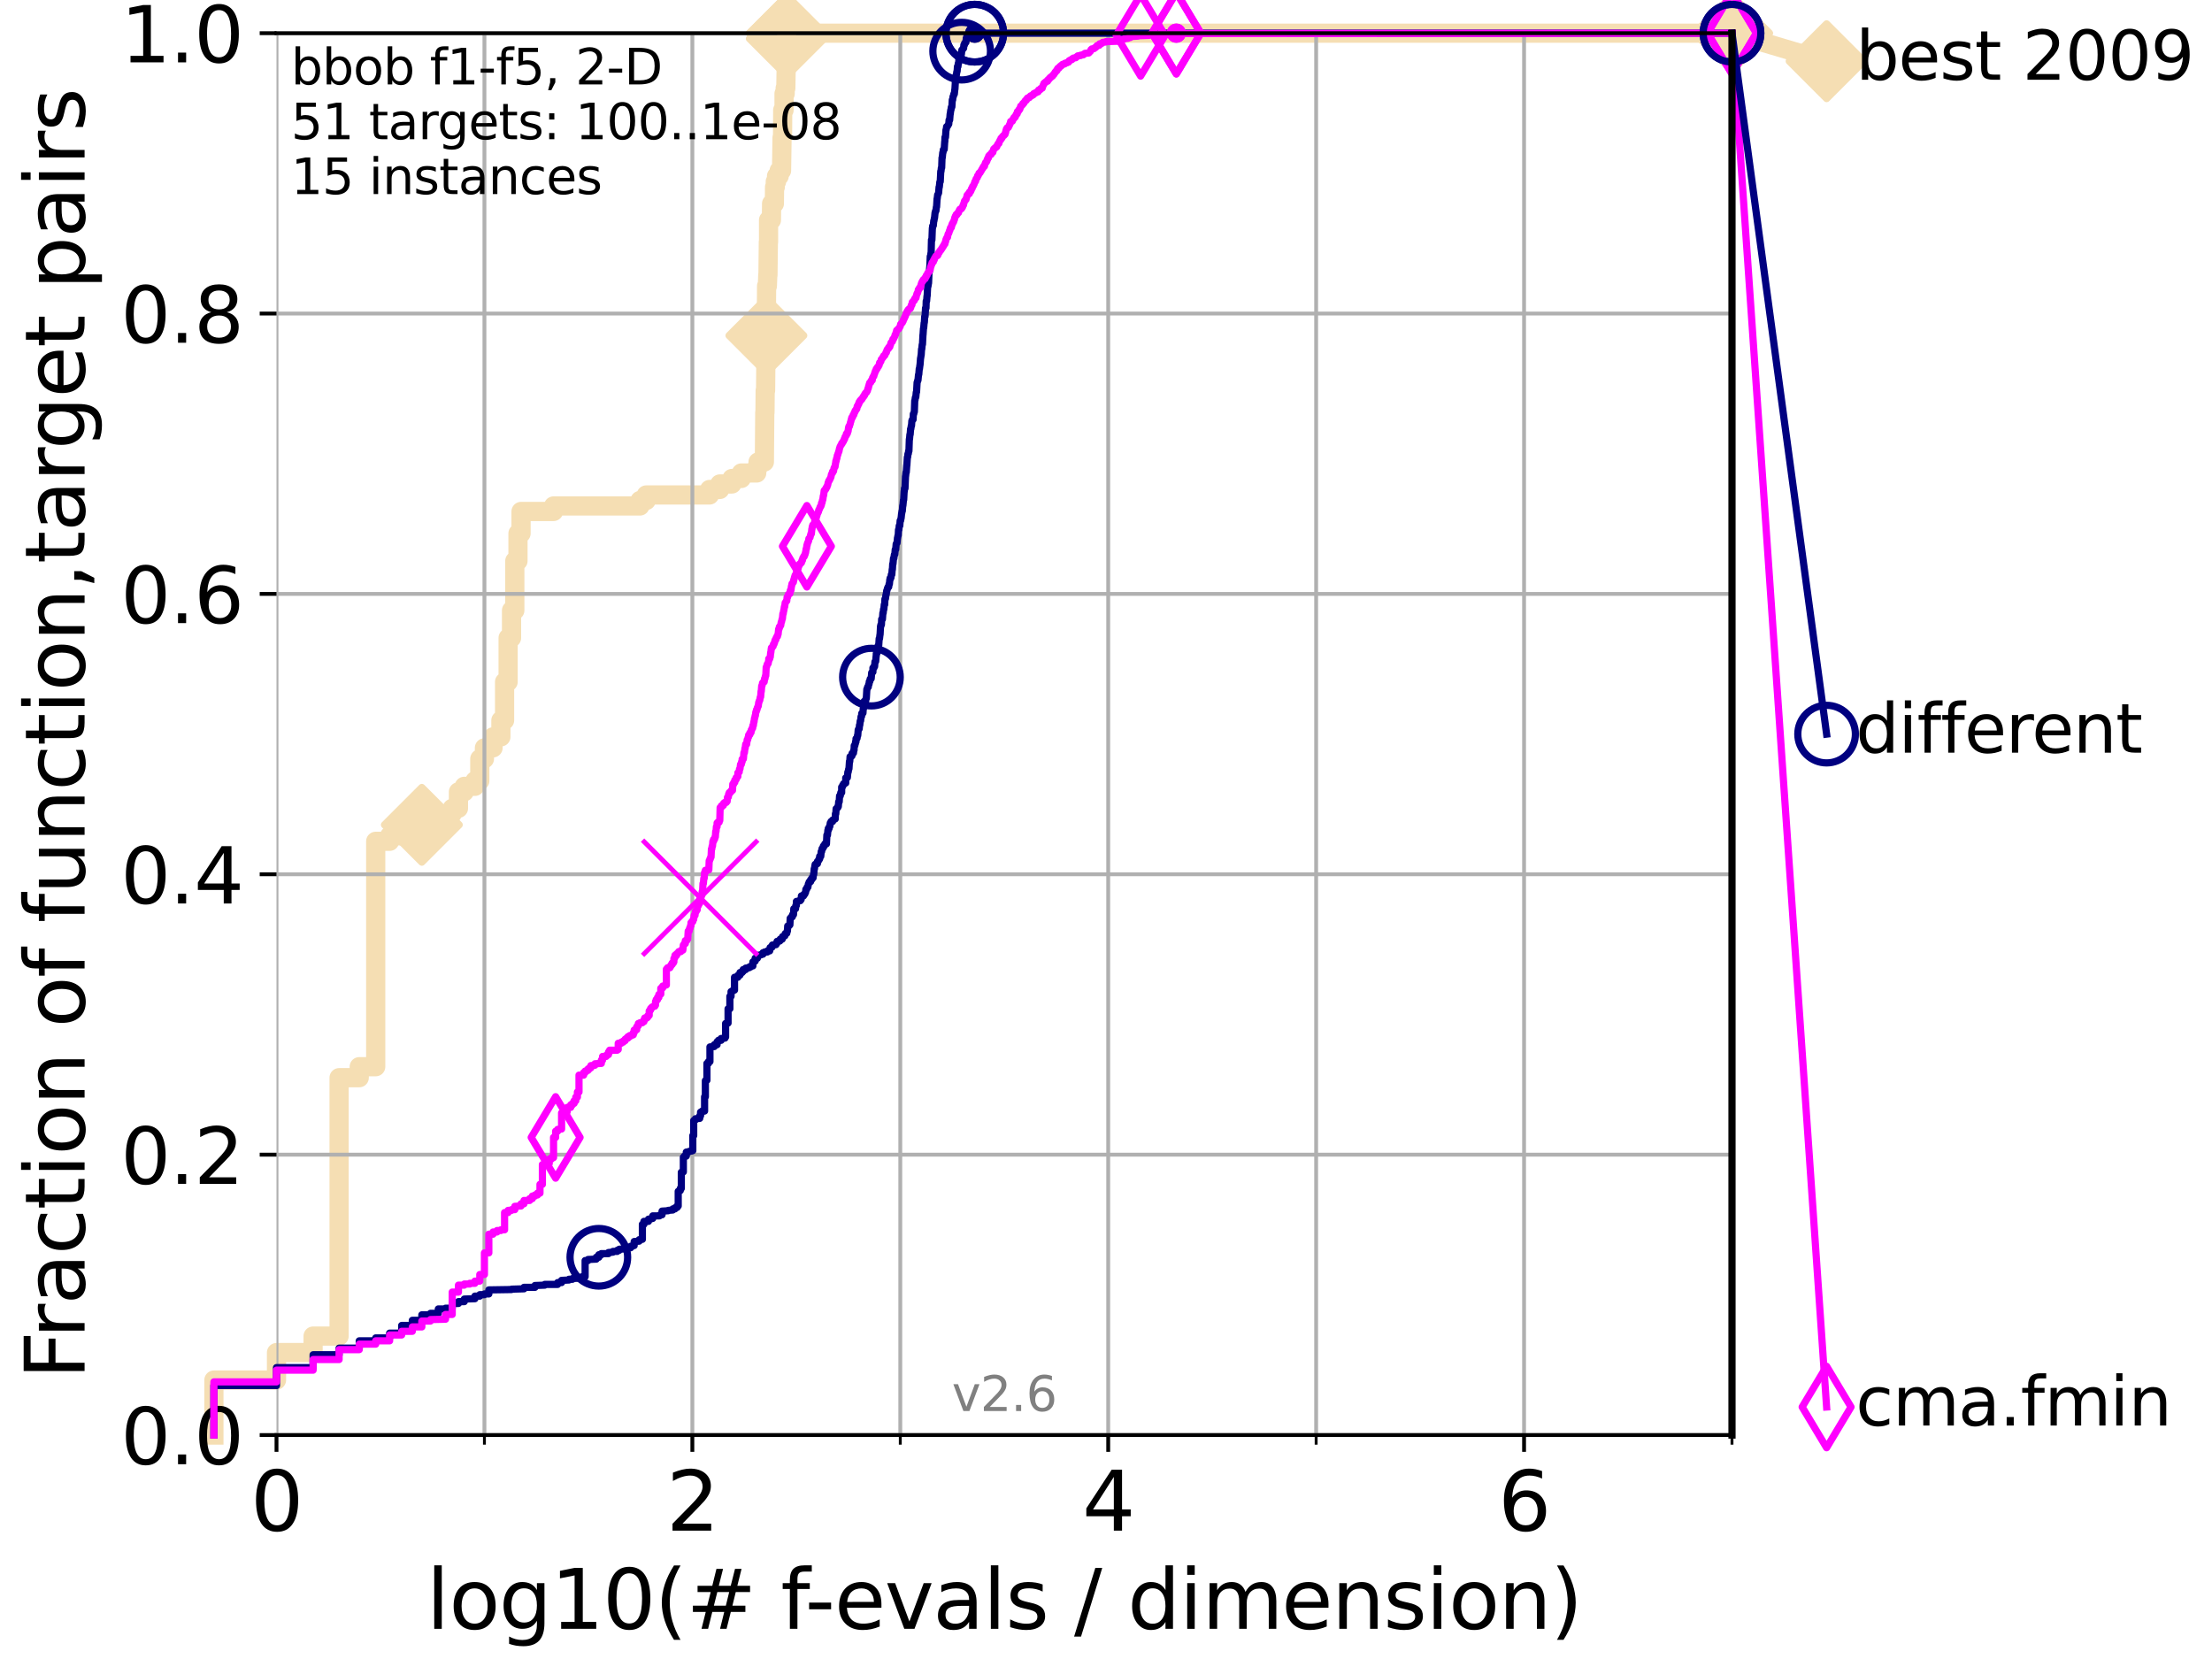 <?xml version="1.0" encoding="utf-8" standalone="no"?>
<!DOCTYPE svg PUBLIC "-//W3C//DTD SVG 1.1//EN"
  "http://www.w3.org/Graphics/SVG/1.1/DTD/svg11.dtd">
<svg height="345.6pt" version="1.1" viewBox="0 0 460.8 345.6" width="460.8pt" xmlns="http://www.w3.org/2000/svg" xmlns:xlink="http://www.w3.org/1999/xlink">
 <defs>
  <style type="text/css">*{stroke-linecap:butt;stroke-linejoin:round;}</style>
 </defs>
 <g id="figure_1">
  <g id="patch_1">
   <path d="M 0 345.6 
L 460.8 345.6 
L 460.8 0 
L 0 0 
z
" style="fill:#ffffff;"/>
  </g>
  <g id="axes_1">
   <g id="patch_2">
    <path d="M 57.6 298.944 
L 360.806 298.944 
L 360.806 6.912 
L 57.6 6.912 
z
" style="fill:#ffffff;"/>
   </g>
   <g id="line2d_1">
    <path d="M 44.561 298.944 
L 44.561 287.492 
L 57.6 287.492 
L 57.6 281.766 
L 65.227 281.766 
L 65.227 278.33 
L 70.639 278.33 
L 70.639 224.504 
L 74.837 224.504 
L 74.837 222.214 
L 78.267 222.214 
L 78.267 175.26 
L 81.166 175.26 
L 81.166 174.115 
L 83.678 174.115 
L 83.678 172.969 
L 87.876 172.969 
L 87.876 171.824 
L 91.306 171.824 
L 91.306 170.679 
L 92.812 170.679 
L 92.812 169.534 
L 94.206 169.534 
L 94.206 168.389 
L 95.503 168.389 
L 95.503 164.953 
L 96.718 164.953 
L 96.718 163.808 
L 98.933 163.808 
L 98.933 162.662 
L 99.95 162.662 
L 99.95 158.082 
L 100.915 158.082 
L 100.915 155.791 
L 102.708 155.791 
L 102.708 153.501 
L 104.345 153.501 
L 104.345 150.065 
L 105.113 150.065 
L 105.113 142.048 
L 105.851 142.048 
L 105.851 132.887 
L 106.561 132.887 
L 106.561 127.16 
L 107.245 127.16 
L 107.245 116.853 
L 107.905 116.853 
L 107.905 111.127 
L 108.543 111.127 
L 108.543 106.546 
L 115.315 106.546 
L 115.315 105.401 
L 133.323 105.401 
L 133.323 104.256 
L 134.621 104.256 
L 134.621 103.111 
L 147.816 103.111 
L 147.816 101.966 
L 149.945 101.966 
L 149.945 100.82 
L 152.475 100.82 
L 152.475 99.675 
L 154.432 99.675 
L 154.432 98.53 
L 157.642 98.53 
L 157.642 97.385 
L 157.917 97.385 
L 157.917 96.239 
L 159.233 96.239 
L 159.317 85.932 
L 159.359 85.932 
L 159.401 81.352 
L 159.485 81.352 
L 159.569 72.19 
L 159.61 72.19 
L 159.693 59.592 
L 159.858 59.592 
L 159.94 57.302 
L 159.98 57.302 
L 160.062 50.43 
L 160.102 50.43 
L 160.102 45.85 
L 160.699 45.85 
L 160.738 42.414 
L 161.316 42.414 
L 161.354 38.978 
L 161.505 38.978 
L 161.505 37.833 
L 161.766 37.833 
L 161.766 36.688 
L 162.313 36.688 
L 162.313 35.543 
L 162.81 35.543 
L 162.915 28.671 
L 163.019 28.671 
L 163.054 22.945 
L 163.328 22.945 
L 163.328 19.509 
L 163.566 19.509 
L 163.566 18.364 
L 163.7 18.364 
L 163.8 12.638 
L 163.833 12.638 
L 163.899 6.912 
L 360.806 6.912 
L 360.806 6.912 
" style="fill:none;stroke:#f5deb3;stroke-linecap:square;stroke-width:4;"/>
   </g>
   <g id="line2d_2">
    <defs>
     <path d="M -0 7.778 
L 7.778 0 
L 0 -7.778 
L -7.778 -0 
z
" id="m03cc52794c" style="stroke:#f5deb3;stroke-linejoin:miter;stroke-width:1.5;"/>
    </defs>
    <g>
     <use style="fill:#f5deb3;stroke:#f5deb3;stroke-linejoin:miter;stroke-width:1.5;" x="87.876" xlink:href="#m03cc52794c" y="171.824"/>
     <use style="fill:#f5deb3;stroke:#f5deb3;stroke-linejoin:miter;stroke-width:1.5;" x="159.652" xlink:href="#m03cc52794c" y="69.899"/>
     <use style="fill:#f5deb3;stroke:#f5deb3;stroke-linejoin:miter;stroke-width:1.5;" x="163.899" xlink:href="#m03cc52794c" y="8.057"/>
     <use style="fill:#f5deb3;stroke:#f5deb3;stroke-linejoin:miter;stroke-width:1.5;" x="163.899" xlink:href="#m03cc52794c" y="6.912"/>
     <use style="fill:#f5deb3;stroke:#f5deb3;stroke-linejoin:miter;stroke-width:1.5;" x="163.899" xlink:href="#m03cc52794c" y="6.912"/>
     <use style="fill:#f5deb3;stroke:#f5deb3;stroke-linejoin:miter;stroke-width:1.5;" x="360.806" xlink:href="#m03cc52794c" y="6.912"/>
    </g>
   </g>
   <g id="line2d_3">
    <path style="fill:none;stroke:#f5deb3;stroke-linecap:square;stroke-width:4;"/>
    <g/>
   </g>
   <g id="line2d_4">
    <path d="M 360.806 6.912 
L 380.515 12.753 
" style="fill:none;stroke:#f5deb3;stroke-linecap:square;stroke-width:4;"/>
    <g>
     <use style="fill:#f5deb3;stroke:#f5deb3;stroke-linejoin:miter;stroke-width:1.5;" x="360.806" xlink:href="#m03cc52794c" y="6.912"/>
     <use style="fill:#f5deb3;stroke:#f5deb3;stroke-linejoin:miter;stroke-width:1.5;" x="380.515" xlink:href="#m03cc52794c" y="12.753"/>
    </g>
   </g>
   <g id="matplotlib.axis_1">
    <g id="xtick_1">
     <g id="line2d_5">
      <path clip-path="url(#p5c03d9fb9e)" d="M 57.6 298.944 
L 57.6 6.912 
" style="fill:none;stroke:#b0b0b0;stroke-linecap:square;stroke-width:0.8;"/>
     </g>
     <g id="line2d_6">
      <defs>
       <path d="M 0 0 
L 0 3.5 
" id="m15952730b5" style="stroke:#000000;stroke-width:0.8;"/>
      </defs>
      <g>
       <use style="stroke:#000000;stroke-width:0.8;" x="57.6" xlink:href="#m15952730b5" y="298.944"/>
      </g>
     </g>
     <g id="text_1">
      <!-- 0 -->
      <g transform="translate(52.192 318.861)scale(0.17 -0.17)">
       <defs>
        <path d="M 2034 4250 
Q 1547 4250 1301 3770 
Q 1056 3291 1056 2328 
Q 1056 1369 1301 889 
Q 1547 409 2034 409 
Q 2525 409 2770 889 
Q 3016 1369 3016 2328 
Q 3016 3291 2770 3770 
Q 2525 4250 2034 4250 
z
M 2034 4750 
Q 2819 4750 3233 4129 
Q 3647 3509 3647 2328 
Q 3647 1150 3233 529 
Q 2819 -91 2034 -91 
Q 1250 -91 836 529 
Q 422 1150 422 2328 
Q 422 3509 836 4129 
Q 1250 4750 2034 4750 
z
" id="DejaVuSans-30" transform="scale(0.016)"/>
       </defs>
       <use xlink:href="#DejaVuSans-30"/>
      </g>
     </g>
    </g>
    <g id="xtick_2">
     <g id="line2d_7">
      <path clip-path="url(#p5c03d9fb9e)" d="M 144.23 298.944 
L 144.23 6.912 
" style="fill:none;stroke:#b0b0b0;stroke-linecap:square;stroke-width:0.8;"/>
     </g>
     <g id="line2d_8">
      <g>
       <use style="stroke:#000000;stroke-width:0.8;" x="144.23" xlink:href="#m15952730b5" y="298.944"/>
      </g>
     </g>
     <g id="text_2">
      <!-- 2 -->
      <g transform="translate(138.822 318.861)scale(0.17 -0.17)">
       <defs>
        <path d="M 1228 531 
L 3431 531 
L 3431 0 
L 469 0 
L 469 531 
Q 828 903 1448 1529 
Q 2069 2156 2228 2338 
Q 2531 2678 2651 2914 
Q 2772 3150 2772 3378 
Q 2772 3750 2511 3984 
Q 2250 4219 1831 4219 
Q 1534 4219 1204 4116 
Q 875 4013 500 3803 
L 500 4441 
Q 881 4594 1212 4672 
Q 1544 4750 1819 4750 
Q 2544 4750 2975 4387 
Q 3406 4025 3406 3419 
Q 3406 3131 3298 2873 
Q 3191 2616 2906 2266 
Q 2828 2175 2409 1742 
Q 1991 1309 1228 531 
z
" id="DejaVuSans-32" transform="scale(0.016)"/>
       </defs>
       <use xlink:href="#DejaVuSans-32"/>
      </g>
     </g>
    </g>
    <g id="xtick_3">
     <g id="line2d_9">
      <path clip-path="url(#p5c03d9fb9e)" d="M 230.861 298.944 
L 230.861 6.912 
" style="fill:none;stroke:#b0b0b0;stroke-linecap:square;stroke-width:0.8;"/>
     </g>
     <g id="line2d_10">
      <g>
       <use style="stroke:#000000;stroke-width:0.8;" x="230.861" xlink:href="#m15952730b5" y="298.944"/>
      </g>
     </g>
     <g id="text_3">
      <!-- 4 -->
      <g transform="translate(225.453 318.861)scale(0.17 -0.17)">
       <defs>
        <path d="M 2419 4116 
L 825 1625 
L 2419 1625 
L 2419 4116 
z
M 2253 4666 
L 3047 4666 
L 3047 1625 
L 3713 1625 
L 3713 1100 
L 3047 1100 
L 3047 0 
L 2419 0 
L 2419 1100 
L 313 1100 
L 313 1709 
L 2253 4666 
z
" id="DejaVuSans-34" transform="scale(0.016)"/>
       </defs>
       <use xlink:href="#DejaVuSans-34"/>
      </g>
     </g>
    </g>
    <g id="xtick_4">
     <g id="line2d_11">
      <path clip-path="url(#p5c03d9fb9e)" d="M 317.491 298.944 
L 317.491 6.912 
" style="fill:none;stroke:#b0b0b0;stroke-linecap:square;stroke-width:0.8;"/>
     </g>
     <g id="line2d_12">
      <g>
       <use style="stroke:#000000;stroke-width:0.8;" x="317.491" xlink:href="#m15952730b5" y="298.944"/>
      </g>
     </g>
     <g id="text_4">
      <!-- 6 -->
      <g transform="translate(312.083 318.861)scale(0.17 -0.17)">
       <defs>
        <path d="M 2113 2584 
Q 1688 2584 1439 2293 
Q 1191 2003 1191 1497 
Q 1191 994 1439 701 
Q 1688 409 2113 409 
Q 2538 409 2786 701 
Q 3034 994 3034 1497 
Q 3034 2003 2786 2293 
Q 2538 2584 2113 2584 
z
M 3366 4563 
L 3366 3988 
Q 3128 4100 2886 4159 
Q 2644 4219 2406 4219 
Q 1781 4219 1451 3797 
Q 1122 3375 1075 2522 
Q 1259 2794 1537 2939 
Q 1816 3084 2150 3084 
Q 2853 3084 3261 2657 
Q 3669 2231 3669 1497 
Q 3669 778 3244 343 
Q 2819 -91 2113 -91 
Q 1303 -91 875 529 
Q 447 1150 447 2328 
Q 447 3434 972 4092 
Q 1497 4750 2381 4750 
Q 2619 4750 2861 4703 
Q 3103 4656 3366 4563 
z
" id="DejaVuSans-36" transform="scale(0.016)"/>
       </defs>
       <use xlink:href="#DejaVuSans-36"/>
      </g>
     </g>
    </g>
    <g id="xtick_5">
     <g id="line2d_13">
      <path clip-path="url(#p5c03d9fb9e)" d="M 100.915 298.944 
L 100.915 6.912 
" style="fill:none;stroke:#b0b0b0;stroke-linecap:square;stroke-width:0.8;"/>
     </g>
     <g id="line2d_14">
      <defs>
       <path d="M 0 0 
L 0 2 
" id="m58df63c5a4" style="stroke:#000000;stroke-width:0.6;"/>
      </defs>
      <g>
       <use style="stroke:#000000;stroke-width:0.6;" x="100.915" xlink:href="#m58df63c5a4" y="298.944"/>
      </g>
     </g>
    </g>
    <g id="xtick_6">
     <g id="line2d_15">
      <path clip-path="url(#p5c03d9fb9e)" d="M 187.546 298.944 
L 187.546 6.912 
" style="fill:none;stroke:#b0b0b0;stroke-linecap:square;stroke-width:0.8;"/>
     </g>
     <g id="line2d_16">
      <g>
       <use style="stroke:#000000;stroke-width:0.6;" x="187.546" xlink:href="#m58df63c5a4" y="298.944"/>
      </g>
     </g>
    </g>
    <g id="xtick_7">
     <g id="line2d_17">
      <path clip-path="url(#p5c03d9fb9e)" d="M 274.176 298.944 
L 274.176 6.912 
" style="fill:none;stroke:#b0b0b0;stroke-linecap:square;stroke-width:0.8;"/>
     </g>
     <g id="line2d_18">
      <g>
       <use style="stroke:#000000;stroke-width:0.6;" x="274.176" xlink:href="#m58df63c5a4" y="298.944"/>
      </g>
     </g>
    </g>
    <g id="xtick_8">
     <g id="line2d_19">
      <path clip-path="url(#p5c03d9fb9e)" d="M 360.806 298.944 
L 360.806 6.912 
" style="fill:none;stroke:#b0b0b0;stroke-linecap:square;stroke-width:0.8;"/>
     </g>
     <g id="line2d_20">
      <g>
       <use style="stroke:#000000;stroke-width:0.6;" x="360.806" xlink:href="#m58df63c5a4" y="298.944"/>
      </g>
     </g>
    </g>
    <g id="text_5">
     <!-- log10(# f-evals / dimension) -->
     <g transform="translate(88.823 339.314)scale(0.17 -0.17)">
      <defs>
       <path d="M 603 4863 
L 1178 4863 
L 1178 0 
L 603 0 
L 603 4863 
z
" id="DejaVuSans-6c" transform="scale(0.016)"/>
       <path d="M 1959 3097 
Q 1497 3097 1228 2736 
Q 959 2375 959 1747 
Q 959 1119 1226 758 
Q 1494 397 1959 397 
Q 2419 397 2687 759 
Q 2956 1122 2956 1747 
Q 2956 2369 2687 2733 
Q 2419 3097 1959 3097 
z
M 1959 3584 
Q 2709 3584 3137 3096 
Q 3566 2609 3566 1747 
Q 3566 888 3137 398 
Q 2709 -91 1959 -91 
Q 1206 -91 779 398 
Q 353 888 353 1747 
Q 353 2609 779 3096 
Q 1206 3584 1959 3584 
z
" id="DejaVuSans-6f" transform="scale(0.016)"/>
       <path d="M 2906 1791 
Q 2906 2416 2648 2759 
Q 2391 3103 1925 3103 
Q 1463 3103 1205 2759 
Q 947 2416 947 1791 
Q 947 1169 1205 825 
Q 1463 481 1925 481 
Q 2391 481 2648 825 
Q 2906 1169 2906 1791 
z
M 3481 434 
Q 3481 -459 3084 -895 
Q 2688 -1331 1869 -1331 
Q 1566 -1331 1297 -1286 
Q 1028 -1241 775 -1147 
L 775 -588 
Q 1028 -725 1275 -790 
Q 1522 -856 1778 -856 
Q 2344 -856 2625 -561 
Q 2906 -266 2906 331 
L 2906 616 
Q 2728 306 2450 153 
Q 2172 0 1784 0 
Q 1141 0 747 490 
Q 353 981 353 1791 
Q 353 2603 747 3093 
Q 1141 3584 1784 3584 
Q 2172 3584 2450 3431 
Q 2728 3278 2906 2969 
L 2906 3500 
L 3481 3500 
L 3481 434 
z
" id="DejaVuSans-67" transform="scale(0.016)"/>
       <path d="M 794 531 
L 1825 531 
L 1825 4091 
L 703 3866 
L 703 4441 
L 1819 4666 
L 2450 4666 
L 2450 531 
L 3481 531 
L 3481 0 
L 794 0 
L 794 531 
z
" id="DejaVuSans-31" transform="scale(0.016)"/>
       <path d="M 1984 4856 
Q 1566 4138 1362 3434 
Q 1159 2731 1159 2009 
Q 1159 1288 1364 580 
Q 1569 -128 1984 -844 
L 1484 -844 
Q 1016 -109 783 600 
Q 550 1309 550 2009 
Q 550 2706 781 3412 
Q 1013 4119 1484 4856 
L 1984 4856 
z
" id="DejaVuSans-28" transform="scale(0.016)"/>
       <path d="M 3272 2816 
L 2363 2816 
L 2100 1772 
L 3016 1772 
L 3272 2816 
z
M 2803 4594 
L 2478 3297 
L 3391 3297 
L 3719 4594 
L 4219 4594 
L 3897 3297 
L 4872 3297 
L 4872 2816 
L 3775 2816 
L 3519 1772 
L 4513 1772 
L 4513 1294 
L 3397 1294 
L 3072 0 
L 2572 0 
L 2894 1294 
L 1978 1294 
L 1656 0 
L 1153 0 
L 1478 1294 
L 494 1294 
L 494 1772 
L 1594 1772 
L 1856 2816 
L 850 2816 
L 850 3297 
L 1978 3297 
L 2297 4594 
L 2803 4594 
z
" id="DejaVuSans-23" transform="scale(0.016)"/>
       <path id="DejaVuSans-20" transform="scale(0.016)"/>
       <path d="M 2375 4863 
L 2375 4384 
L 1825 4384 
Q 1516 4384 1395 4259 
Q 1275 4134 1275 3809 
L 1275 3500 
L 2222 3500 
L 2222 3053 
L 1275 3053 
L 1275 0 
L 697 0 
L 697 3053 
L 147 3053 
L 147 3500 
L 697 3500 
L 697 3744 
Q 697 4328 969 4595 
Q 1241 4863 1831 4863 
L 2375 4863 
z
" id="DejaVuSans-66" transform="scale(0.016)"/>
       <path d="M 313 2009 
L 1997 2009 
L 1997 1497 
L 313 1497 
L 313 2009 
z
" id="DejaVuSans-2d" transform="scale(0.016)"/>
       <path d="M 3597 1894 
L 3597 1613 
L 953 1613 
Q 991 1019 1311 708 
Q 1631 397 2203 397 
Q 2534 397 2845 478 
Q 3156 559 3463 722 
L 3463 178 
Q 3153 47 2828 -22 
Q 2503 -91 2169 -91 
Q 1331 -91 842 396 
Q 353 884 353 1716 
Q 353 2575 817 3079 
Q 1281 3584 2069 3584 
Q 2775 3584 3186 3129 
Q 3597 2675 3597 1894 
z
M 3022 2063 
Q 3016 2534 2758 2815 
Q 2500 3097 2075 3097 
Q 1594 3097 1305 2825 
Q 1016 2553 972 2059 
L 3022 2063 
z
" id="DejaVuSans-65" transform="scale(0.016)"/>
       <path d="M 191 3500 
L 800 3500 
L 1894 563 
L 2988 3500 
L 3597 3500 
L 2284 0 
L 1503 0 
L 191 3500 
z
" id="DejaVuSans-76" transform="scale(0.016)"/>
       <path d="M 2194 1759 
Q 1497 1759 1228 1600 
Q 959 1441 959 1056 
Q 959 750 1161 570 
Q 1363 391 1709 391 
Q 2188 391 2477 730 
Q 2766 1069 2766 1631 
L 2766 1759 
L 2194 1759 
z
M 3341 1997 
L 3341 0 
L 2766 0 
L 2766 531 
Q 2569 213 2275 61 
Q 1981 -91 1556 -91 
Q 1019 -91 701 211 
Q 384 513 384 1019 
Q 384 1609 779 1909 
Q 1175 2209 1959 2209 
L 2766 2209 
L 2766 2266 
Q 2766 2663 2505 2880 
Q 2244 3097 1772 3097 
Q 1472 3097 1187 3025 
Q 903 2953 641 2809 
L 641 3341 
Q 956 3463 1253 3523 
Q 1550 3584 1831 3584 
Q 2591 3584 2966 3190 
Q 3341 2797 3341 1997 
z
" id="DejaVuSans-61" transform="scale(0.016)"/>
       <path d="M 2834 3397 
L 2834 2853 
Q 2591 2978 2328 3040 
Q 2066 3103 1784 3103 
Q 1356 3103 1142 2972 
Q 928 2841 928 2578 
Q 928 2378 1081 2264 
Q 1234 2150 1697 2047 
L 1894 2003 
Q 2506 1872 2764 1633 
Q 3022 1394 3022 966 
Q 3022 478 2636 193 
Q 2250 -91 1575 -91 
Q 1294 -91 989 -36 
Q 684 19 347 128 
L 347 722 
Q 666 556 975 473 
Q 1284 391 1588 391 
Q 1994 391 2212 530 
Q 2431 669 2431 922 
Q 2431 1156 2273 1281 
Q 2116 1406 1581 1522 
L 1381 1569 
Q 847 1681 609 1914 
Q 372 2147 372 2553 
Q 372 3047 722 3315 
Q 1072 3584 1716 3584 
Q 2034 3584 2315 3537 
Q 2597 3491 2834 3397 
z
" id="DejaVuSans-73" transform="scale(0.016)"/>
       <path d="M 1625 4666 
L 2156 4666 
L 531 -594 
L 0 -594 
L 1625 4666 
z
" id="DejaVuSans-2f" transform="scale(0.016)"/>
       <path d="M 2906 2969 
L 2906 4863 
L 3481 4863 
L 3481 0 
L 2906 0 
L 2906 525 
Q 2725 213 2448 61 
Q 2172 -91 1784 -91 
Q 1150 -91 751 415 
Q 353 922 353 1747 
Q 353 2572 751 3078 
Q 1150 3584 1784 3584 
Q 2172 3584 2448 3432 
Q 2725 3281 2906 2969 
z
M 947 1747 
Q 947 1113 1208 752 
Q 1469 391 1925 391 
Q 2381 391 2643 752 
Q 2906 1113 2906 1747 
Q 2906 2381 2643 2742 
Q 2381 3103 1925 3103 
Q 1469 3103 1208 2742 
Q 947 2381 947 1747 
z
" id="DejaVuSans-64" transform="scale(0.016)"/>
       <path d="M 603 3500 
L 1178 3500 
L 1178 0 
L 603 0 
L 603 3500 
z
M 603 4863 
L 1178 4863 
L 1178 4134 
L 603 4134 
L 603 4863 
z
" id="DejaVuSans-69" transform="scale(0.016)"/>
       <path d="M 3328 2828 
Q 3544 3216 3844 3400 
Q 4144 3584 4550 3584 
Q 5097 3584 5394 3201 
Q 5691 2819 5691 2113 
L 5691 0 
L 5113 0 
L 5113 2094 
Q 5113 2597 4934 2840 
Q 4756 3084 4391 3084 
Q 3944 3084 3684 2787 
Q 3425 2491 3425 1978 
L 3425 0 
L 2847 0 
L 2847 2094 
Q 2847 2600 2669 2842 
Q 2491 3084 2119 3084 
Q 1678 3084 1418 2786 
Q 1159 2488 1159 1978 
L 1159 0 
L 581 0 
L 581 3500 
L 1159 3500 
L 1159 2956 
Q 1356 3278 1631 3431 
Q 1906 3584 2284 3584 
Q 2666 3584 2933 3390 
Q 3200 3197 3328 2828 
z
" id="DejaVuSans-6d" transform="scale(0.016)"/>
       <path d="M 3513 2113 
L 3513 0 
L 2938 0 
L 2938 2094 
Q 2938 2591 2744 2837 
Q 2550 3084 2163 3084 
Q 1697 3084 1428 2787 
Q 1159 2491 1159 1978 
L 1159 0 
L 581 0 
L 581 3500 
L 1159 3500 
L 1159 2956 
Q 1366 3272 1645 3428 
Q 1925 3584 2291 3584 
Q 2894 3584 3203 3211 
Q 3513 2838 3513 2113 
z
" id="DejaVuSans-6e" transform="scale(0.016)"/>
       <path d="M 513 4856 
L 1013 4856 
Q 1481 4119 1714 3412 
Q 1947 2706 1947 2009 
Q 1947 1309 1714 600 
Q 1481 -109 1013 -844 
L 513 -844 
Q 928 -128 1133 580 
Q 1338 1288 1338 2009 
Q 1338 2731 1133 3434 
Q 928 4138 513 4856 
z
" id="DejaVuSans-29" transform="scale(0.016)"/>
      </defs>
      <use xlink:href="#DejaVuSans-6c"/>
      <use x="27.783" xlink:href="#DejaVuSans-6f"/>
      <use x="88.965" xlink:href="#DejaVuSans-67"/>
      <use x="152.441" xlink:href="#DejaVuSans-31"/>
      <use x="216.064" xlink:href="#DejaVuSans-30"/>
      <use x="279.688" xlink:href="#DejaVuSans-28"/>
      <use x="318.701" xlink:href="#DejaVuSans-23"/>
      <use x="402.49" xlink:href="#DejaVuSans-20"/>
      <use x="434.277" xlink:href="#DejaVuSans-66"/>
      <use x="463.982" xlink:href="#DejaVuSans-2d"/>
      <use x="500.066" xlink:href="#DejaVuSans-65"/>
      <use x="561.59" xlink:href="#DejaVuSans-76"/>
      <use x="620.77" xlink:href="#DejaVuSans-61"/>
      <use x="682.049" xlink:href="#DejaVuSans-6c"/>
      <use x="709.832" xlink:href="#DejaVuSans-73"/>
      <use x="761.932" xlink:href="#DejaVuSans-20"/>
      <use x="793.719" xlink:href="#DejaVuSans-2f"/>
      <use x="827.41" xlink:href="#DejaVuSans-20"/>
      <use x="859.197" xlink:href="#DejaVuSans-64"/>
      <use x="922.674" xlink:href="#DejaVuSans-69"/>
      <use x="950.457" xlink:href="#DejaVuSans-6d"/>
      <use x="1047.869" xlink:href="#DejaVuSans-65"/>
      <use x="1109.393" xlink:href="#DejaVuSans-6e"/>
      <use x="1172.771" xlink:href="#DejaVuSans-73"/>
      <use x="1224.871" xlink:href="#DejaVuSans-69"/>
      <use x="1252.654" xlink:href="#DejaVuSans-6f"/>
      <use x="1313.836" xlink:href="#DejaVuSans-6e"/>
      <use x="1377.215" xlink:href="#DejaVuSans-29"/>
     </g>
    </g>
   </g>
   <g id="matplotlib.axis_2">
    <g id="ytick_1">
     <g id="line2d_21">
      <path clip-path="url(#p5c03d9fb9e)" d="M 57.6 298.944 
L 360.806 298.944 
" style="fill:none;stroke:#b0b0b0;stroke-linecap:square;stroke-width:0.8;"/>
     </g>
     <g id="line2d_22">
      <defs>
       <path d="M 0 0 
L -3.5 0 
" id="mb1c7d9868d" style="stroke:#000000;stroke-width:0.8;"/>
      </defs>
      <g>
       <use style="stroke:#000000;stroke-width:0.8;" x="57.6" xlink:href="#mb1c7d9868d" y="298.944"/>
      </g>
     </g>
     <g id="text_6">
      <!-- 0.0 -->
      <g transform="translate(25.155 305.023)scale(0.16 -0.16)">
       <defs>
        <path d="M 684 794 
L 1344 794 
L 1344 0 
L 684 0 
L 684 794 
z
" id="DejaVuSans-2e" transform="scale(0.016)"/>
       </defs>
       <use xlink:href="#DejaVuSans-30"/>
       <use x="63.623" xlink:href="#DejaVuSans-2e"/>
       <use x="95.41" xlink:href="#DejaVuSans-30"/>
      </g>
     </g>
    </g>
    <g id="ytick_2">
     <g id="line2d_23">
      <path clip-path="url(#p5c03d9fb9e)" d="M 57.6 240.538 
L 360.806 240.538 
" style="fill:none;stroke:#b0b0b0;stroke-linecap:square;stroke-width:0.8;"/>
     </g>
     <g id="line2d_24">
      <g>
       <use style="stroke:#000000;stroke-width:0.8;" x="57.6" xlink:href="#mb1c7d9868d" y="240.538"/>
      </g>
     </g>
     <g id="text_7">
      <!-- 0.2 -->
      <g transform="translate(25.155 246.616)scale(0.16 -0.16)">
       <use xlink:href="#DejaVuSans-30"/>
       <use x="63.623" xlink:href="#DejaVuSans-2e"/>
       <use x="95.41" xlink:href="#DejaVuSans-32"/>
      </g>
     </g>
    </g>
    <g id="ytick_3">
     <g id="line2d_25">
      <path clip-path="url(#p5c03d9fb9e)" d="M 57.6 182.131 
L 360.806 182.131 
" style="fill:none;stroke:#b0b0b0;stroke-linecap:square;stroke-width:0.8;"/>
     </g>
     <g id="line2d_26">
      <g>
       <use style="stroke:#000000;stroke-width:0.8;" x="57.6" xlink:href="#mb1c7d9868d" y="182.131"/>
      </g>
     </g>
     <g id="text_8">
      <!-- 0.4 -->
      <g transform="translate(25.155 188.21)scale(0.16 -0.16)">
       <use xlink:href="#DejaVuSans-30"/>
       <use x="63.623" xlink:href="#DejaVuSans-2e"/>
       <use x="95.41" xlink:href="#DejaVuSans-34"/>
      </g>
     </g>
    </g>
    <g id="ytick_4">
     <g id="line2d_27">
      <path clip-path="url(#p5c03d9fb9e)" d="M 57.6 123.725 
L 360.806 123.725 
" style="fill:none;stroke:#b0b0b0;stroke-linecap:square;stroke-width:0.8;"/>
     </g>
     <g id="line2d_28">
      <g>
       <use style="stroke:#000000;stroke-width:0.8;" x="57.6" xlink:href="#mb1c7d9868d" y="123.725"/>
      </g>
     </g>
     <g id="text_9">
      <!-- 0.6 -->
      <g transform="translate(25.155 129.804)scale(0.16 -0.16)">
       <use xlink:href="#DejaVuSans-30"/>
       <use x="63.623" xlink:href="#DejaVuSans-2e"/>
       <use x="95.41" xlink:href="#DejaVuSans-36"/>
      </g>
     </g>
    </g>
    <g id="ytick_5">
     <g id="line2d_29">
      <path clip-path="url(#p5c03d9fb9e)" d="M 57.6 65.318 
L 360.806 65.318 
" style="fill:none;stroke:#b0b0b0;stroke-linecap:square;stroke-width:0.8;"/>
     </g>
     <g id="line2d_30">
      <g>
       <use style="stroke:#000000;stroke-width:0.8;" x="57.6" xlink:href="#mb1c7d9868d" y="65.318"/>
      </g>
     </g>
     <g id="text_10">
      <!-- 0.8 -->
      <g transform="translate(25.155 71.397)scale(0.16 -0.16)">
       <defs>
        <path d="M 2034 2216 
Q 1584 2216 1326 1975 
Q 1069 1734 1069 1313 
Q 1069 891 1326 650 
Q 1584 409 2034 409 
Q 2484 409 2743 651 
Q 3003 894 3003 1313 
Q 3003 1734 2745 1975 
Q 2488 2216 2034 2216 
z
M 1403 2484 
Q 997 2584 770 2862 
Q 544 3141 544 3541 
Q 544 4100 942 4425 
Q 1341 4750 2034 4750 
Q 2731 4750 3128 4425 
Q 3525 4100 3525 3541 
Q 3525 3141 3298 2862 
Q 3072 2584 2669 2484 
Q 3125 2378 3379 2068 
Q 3634 1759 3634 1313 
Q 3634 634 3220 271 
Q 2806 -91 2034 -91 
Q 1263 -91 848 271 
Q 434 634 434 1313 
Q 434 1759 690 2068 
Q 947 2378 1403 2484 
z
M 1172 3481 
Q 1172 3119 1398 2916 
Q 1625 2713 2034 2713 
Q 2441 2713 2670 2916 
Q 2900 3119 2900 3481 
Q 2900 3844 2670 4047 
Q 2441 4250 2034 4250 
Q 1625 4250 1398 4047 
Q 1172 3844 1172 3481 
z
" id="DejaVuSans-38" transform="scale(0.016)"/>
       </defs>
       <use xlink:href="#DejaVuSans-30"/>
       <use x="63.623" xlink:href="#DejaVuSans-2e"/>
       <use x="95.41" xlink:href="#DejaVuSans-38"/>
      </g>
     </g>
    </g>
    <g id="ytick_6">
     <g id="line2d_31">
      <path clip-path="url(#p5c03d9fb9e)" d="M 57.6 6.912 
L 360.806 6.912 
" style="fill:none;stroke:#b0b0b0;stroke-linecap:square;stroke-width:0.8;"/>
     </g>
     <g id="line2d_32">
      <g>
       <use style="stroke:#000000;stroke-width:0.8;" x="57.6" xlink:href="#mb1c7d9868d" y="6.912"/>
      </g>
     </g>
     <g id="text_11">
      <!-- 1.0 -->
      <g transform="translate(25.155 12.991)scale(0.16 -0.16)">
       <use xlink:href="#DejaVuSans-31"/>
       <use x="63.623" xlink:href="#DejaVuSans-2e"/>
       <use x="95.41" xlink:href="#DejaVuSans-30"/>
      </g>
     </g>
    </g>
    <g id="text_12">
     <!-- Fraction of function,target pairs -->
     <g transform="translate(17.62 287.313)rotate(-90)scale(0.17 -0.17)">
      <defs>
       <path d="M 628 4666 
L 3309 4666 
L 3309 4134 
L 1259 4134 
L 1259 2759 
L 3109 2759 
L 3109 2228 
L 1259 2228 
L 1259 0 
L 628 0 
L 628 4666 
z
" id="DejaVuSans-46" transform="scale(0.016)"/>
       <path d="M 2631 2963 
Q 2534 3019 2420 3045 
Q 2306 3072 2169 3072 
Q 1681 3072 1420 2755 
Q 1159 2438 1159 1844 
L 1159 0 
L 581 0 
L 581 3500 
L 1159 3500 
L 1159 2956 
Q 1341 3275 1631 3429 
Q 1922 3584 2338 3584 
Q 2397 3584 2469 3576 
Q 2541 3569 2628 3553 
L 2631 2963 
z
" id="DejaVuSans-72" transform="scale(0.016)"/>
       <path d="M 3122 3366 
L 3122 2828 
Q 2878 2963 2633 3030 
Q 2388 3097 2138 3097 
Q 1578 3097 1268 2742 
Q 959 2388 959 1747 
Q 959 1106 1268 751 
Q 1578 397 2138 397 
Q 2388 397 2633 464 
Q 2878 531 3122 666 
L 3122 134 
Q 2881 22 2623 -34 
Q 2366 -91 2075 -91 
Q 1284 -91 818 406 
Q 353 903 353 1747 
Q 353 2603 823 3093 
Q 1294 3584 2113 3584 
Q 2378 3584 2631 3529 
Q 2884 3475 3122 3366 
z
" id="DejaVuSans-63" transform="scale(0.016)"/>
       <path d="M 1172 4494 
L 1172 3500 
L 2356 3500 
L 2356 3053 
L 1172 3053 
L 1172 1153 
Q 1172 725 1289 603 
Q 1406 481 1766 481 
L 2356 481 
L 2356 0 
L 1766 0 
Q 1100 0 847 248 
Q 594 497 594 1153 
L 594 3053 
L 172 3053 
L 172 3500 
L 594 3500 
L 594 4494 
L 1172 4494 
z
" id="DejaVuSans-74" transform="scale(0.016)"/>
       <path d="M 544 1381 
L 544 3500 
L 1119 3500 
L 1119 1403 
Q 1119 906 1312 657 
Q 1506 409 1894 409 
Q 2359 409 2629 706 
Q 2900 1003 2900 1516 
L 2900 3500 
L 3475 3500 
L 3475 0 
L 2900 0 
L 2900 538 
Q 2691 219 2414 64 
Q 2138 -91 1772 -91 
Q 1169 -91 856 284 
Q 544 659 544 1381 
z
M 1991 3584 
L 1991 3584 
z
" id="DejaVuSans-75" transform="scale(0.016)"/>
       <path d="M 750 794 
L 1409 794 
L 1409 256 
L 897 -744 
L 494 -744 
L 750 256 
L 750 794 
z
" id="DejaVuSans-2c" transform="scale(0.016)"/>
       <path d="M 1159 525 
L 1159 -1331 
L 581 -1331 
L 581 3500 
L 1159 3500 
L 1159 2969 
Q 1341 3281 1617 3432 
Q 1894 3584 2278 3584 
Q 2916 3584 3314 3078 
Q 3713 2572 3713 1747 
Q 3713 922 3314 415 
Q 2916 -91 2278 -91 
Q 1894 -91 1617 61 
Q 1341 213 1159 525 
z
M 3116 1747 
Q 3116 2381 2855 2742 
Q 2594 3103 2138 3103 
Q 1681 3103 1420 2742 
Q 1159 2381 1159 1747 
Q 1159 1113 1420 752 
Q 1681 391 2138 391 
Q 2594 391 2855 752 
Q 3116 1113 3116 1747 
z
" id="DejaVuSans-70" transform="scale(0.016)"/>
      </defs>
      <use xlink:href="#DejaVuSans-46"/>
      <use x="50.27" xlink:href="#DejaVuSans-72"/>
      <use x="91.383" xlink:href="#DejaVuSans-61"/>
      <use x="152.662" xlink:href="#DejaVuSans-63"/>
      <use x="207.643" xlink:href="#DejaVuSans-74"/>
      <use x="246.852" xlink:href="#DejaVuSans-69"/>
      <use x="274.635" xlink:href="#DejaVuSans-6f"/>
      <use x="335.816" xlink:href="#DejaVuSans-6e"/>
      <use x="399.195" xlink:href="#DejaVuSans-20"/>
      <use x="430.982" xlink:href="#DejaVuSans-6f"/>
      <use x="492.164" xlink:href="#DejaVuSans-66"/>
      <use x="527.369" xlink:href="#DejaVuSans-20"/>
      <use x="559.156" xlink:href="#DejaVuSans-66"/>
      <use x="594.361" xlink:href="#DejaVuSans-75"/>
      <use x="657.74" xlink:href="#DejaVuSans-6e"/>
      <use x="721.119" xlink:href="#DejaVuSans-63"/>
      <use x="776.1" xlink:href="#DejaVuSans-74"/>
      <use x="815.309" xlink:href="#DejaVuSans-69"/>
      <use x="843.092" xlink:href="#DejaVuSans-6f"/>
      <use x="904.273" xlink:href="#DejaVuSans-6e"/>
      <use x="967.652" xlink:href="#DejaVuSans-2c"/>
      <use x="999.439" xlink:href="#DejaVuSans-74"/>
      <use x="1038.648" xlink:href="#DejaVuSans-61"/>
      <use x="1099.928" xlink:href="#DejaVuSans-72"/>
      <use x="1139.291" xlink:href="#DejaVuSans-67"/>
      <use x="1202.768" xlink:href="#DejaVuSans-65"/>
      <use x="1264.291" xlink:href="#DejaVuSans-74"/>
      <use x="1303.5" xlink:href="#DejaVuSans-20"/>
      <use x="1335.287" xlink:href="#DejaVuSans-70"/>
      <use x="1398.764" xlink:href="#DejaVuSans-61"/>
      <use x="1460.043" xlink:href="#DejaVuSans-69"/>
      <use x="1487.826" xlink:href="#DejaVuSans-72"/>
      <use x="1528.939" xlink:href="#DejaVuSans-73"/>
     </g>
    </g>
   </g>
   <g id="line2d_33">
    <defs>
     <path d="M 0 1.5 
C 0.398 1.5 0.779 1.342 1.061 1.061 
C 1.342 0.779 1.5 0.398 1.5 0 
C 1.5 -0.398 1.342 -0.779 1.061 -1.061 
C 0.779 -1.342 0.398 -1.5 0 -1.5 
C -0.398 -1.5 -0.779 -1.342 -1.061 -1.061 
C -1.342 -0.779 -1.5 -0.398 -1.5 0 
C -1.5 0.398 -1.342 0.779 -1.061 1.061 
C -0.779 1.342 -0.398 1.5 0 1.5 
z
" id="m79e7c36235" style="stroke:#f5deb3;"/>
    </defs>
    <g>
     <use style="fill:#f5deb3;stroke:#f5deb3;" x="163.899" xlink:href="#m79e7c36235" y="6.912"/>
     <use style="fill:#f5deb3;stroke:#f5deb3;" x="163.899" xlink:href="#m79e7c36235" y="6.912"/>
    </g>
   </g>
   <g id="line2d_34">
    <defs>
     <path d="M 0 1.5 
C 0.398 1.5 0.779 1.342 1.061 1.061 
C 1.342 0.779 1.5 0.398 1.5 0 
C 1.5 -0.398 1.342 -0.779 1.061 -1.061 
C 0.779 -1.342 0.398 -1.5 0 -1.5 
C -0.398 -1.5 -0.779 -1.342 -1.061 -1.061 
C -1.342 -0.779 -1.5 -0.398 -1.5 0 
C -1.5 0.398 -1.342 0.779 -1.061 1.061 
C -0.779 1.342 -0.398 1.5 0 1.5 
z
" id="mf71f36dd6a" style="stroke:#000080;"/>
    </defs>
    <g>
     <use style="fill:#000080;stroke:#000080;" x="203.054" xlink:href="#mf71f36dd6a" y="6.912"/>
     <use style="fill:#000080;stroke:#000080;" x="203.054" xlink:href="#mf71f36dd6a" y="6.912"/>
    </g>
   </g>
   <g id="line2d_35">
    <path d="M 44.561 298.944 
L 44.561 288.637 
L 57.6 288.637 
L 57.6 284.896 
L 65.227 284.896 
L 65.227 282.224 
L 70.639 282.224 
L 70.639 280.849 
L 74.837 280.849 
L 74.837 279.323 
L 78.267 279.323 
L 78.267 278.712 
L 81.166 278.712 
L 81.166 277.719 
L 83.678 277.719 
L 83.678 276.116 
L 85.894 276.116 
L 85.894 275.047 
L 87.876 275.047 
L 87.876 273.902 
L 89.669 273.902 
L 89.669 273.596 
L 91.306 273.596 
L 91.306 272.68 
L 92.812 272.68 
L 92.812 272.528 
L 94.206 272.528 
L 94.206 271.535 
L 95.503 271.535 
L 95.503 271.153 
L 96.718 271.153 
L 96.718 270.619 
L 98.933 270.542 
L 98.933 270.008 
L 99.95 270.008 
L 99.95 269.703 
L 100.915 269.703 
L 100.915 269.55 
L 101.833 269.55 
L 101.833 268.71 
L 106.561 268.634 
L 106.561 268.557 
L 109.159 268.481 
L 109.159 268.176 
L 111.442 268.176 
L 111.442 267.794 
L 113.478 267.718 
L 113.478 267.565 
L 116.17 267.565 
L 116.17 267.183 
L 116.988 267.183 
L 116.988 266.725 
L 118.525 266.649 
L 118.525 266.496 
L 119.248 266.496 
L 119.248 266.343 
L 120.617 266.267 
L 120.617 266.114 
L 121.266 266.114 
L 121.266 265.962 
L 121.893 265.962 
L 121.893 262.602 
L 122.5 262.602 
L 122.5 262.373 
L 124.211 262.297 
L 124.211 261.915 
L 124.748 261.915 
L 124.748 261.381 
L 125.271 261.381 
L 125.271 261.152 
L 126.757 261.152 
L 126.757 260.923 
L 127.686 260.846 
L 127.686 260.694 
L 128.571 260.694 
L 128.571 260.464 
L 128.999 260.464 
L 128.999 260.235 
L 130.226 260.159 
L 130.226 260.083 
L 130.618 260.083 
L 130.618 259.93 
L 131.378 259.93 
L 131.378 259.625 
L 131.747 259.625 
L 131.747 259.472 
L 132.109 259.472 
L 132.109 258.632 
L 133.154 258.556 
L 133.154 258.25 
L 133.82 258.174 
L 133.82 255.044 
L 134.145 255.044 
L 134.145 254.433 
L 135.085 254.433 
L 135.085 253.975 
L 135.688 253.899 
L 135.688 253.822 
L 135.981 253.822 
L 135.981 253.288 
L 137.386 253.288 
L 137.386 253.135 
L 137.92 253.059 
L 137.92 252.295 
L 139.191 252.219 
L 139.191 252.143 
L 140.15 252.066 
L 140.15 251.837 
L 140.612 251.837 
L 140.612 251.608 
L 141.062 251.532 
L 141.062 251.226 
L 141.283 251.226 
L 141.283 248.172 
L 141.502 248.172 
L 141.502 248.02 
L 141.718 248.02 
L 141.718 247.562 
L 141.932 247.562 
L 141.932 244.202 
L 142.353 244.126 
L 142.353 241.072 
L 142.559 241.072 
L 142.559 240.843 
L 142.966 240.843 
L 142.966 240.003 
L 143.56 239.927 
L 143.56 239.85 
L 144.136 239.774 
L 144.136 239.698 
L 144.324 239.698 
L 144.324 236.567 
L 144.51 236.567 
L 144.51 233.437 
L 144.695 233.437 
L 144.695 233.285 
L 144.878 233.285 
L 144.878 233.055 
L 145.765 232.979 
L 145.765 232.445 
L 145.938 232.445 
L 145.938 231.681 
L 146.278 231.681 
L 146.278 231.452 
L 146.778 231.452 
L 146.778 228.475 
L 146.941 228.475 
L 146.941 225.115 
L 147.264 225.039 
L 147.264 221.527 
L 147.582 221.527 
L 147.582 221.145 
L 147.894 221.145 
L 147.894 218.091 
L 148.801 218.015 
L 148.801 217.633 
L 149.382 217.633 
L 149.382 217.022 
L 149.666 216.946 
L 149.666 216.717 
L 150.221 216.717 
L 150.221 216.335 
L 151.024 216.259 
L 151.024 216.03 
L 151.155 216.03 
L 151.155 213.205 
L 151.669 213.129 
L 151.669 210.151 
L 152.045 210.151 
L 152.045 207.555 
L 152.292 207.555 
L 152.292 206.563 
L 152.535 206.563 
L 152.535 206.41 
L 152.776 206.334 
L 152.776 206.257 
L 153.013 206.257 
L 153.013 203.585 
L 153.708 203.585 
L 153.708 203.203 
L 154.157 203.127 
L 154.157 202.593 
L 154.596 202.593 
L 154.596 202.363 
L 154.811 202.363 
L 154.811 201.982 
L 155.34 201.982 
L 155.34 201.676 
L 156.056 201.6 
L 156.056 201.447 
L 156.354 201.447 
L 156.453 201.218 
L 156.841 201.218 
L 156.841 200.378 
L 157.033 200.378 
L 157.033 200.226 
L 157.317 200.226 
L 157.317 199.615 
L 157.78 199.615 
L 157.871 199.004 
L 158.498 198.928 
L 158.498 198.851 
L 158.934 198.775 
L 158.934 198.47 
L 159.275 198.47 
L 159.275 198.317 
L 159.858 198.317 
L 159.858 198.088 
L 160.343 198.088 
L 160.423 197.401 
L 160.817 197.324 
L 160.894 196.866 
L 161.654 196.79 
L 161.654 196.561 
L 161.803 196.561 
L 161.877 196.103 
L 162.457 196.027 
L 162.528 195.645 
L 162.95 195.645 
L 163.019 195.11 
L 163.363 195.034 
L 163.363 194.958 
L 163.498 194.958 
L 163.566 194.5 
L 163.899 194.423 
L 163.965 193.965 
L 164.031 193.965 
L 164.096 192.896 
L 164.421 192.82 
L 164.421 192.667 
L 164.549 192.667 
L 164.613 191.293 
L 164.803 191.217 
L 164.803 191.064 
L 165.053 190.988 
L 165.115 190.53 
L 165.3 190.53 
L 165.362 189.308 
L 165.725 189.308 
L 165.785 188.621 
L 165.904 188.621 
L 165.904 187.781 
L 166.432 187.705 
L 166.432 187.628 
L 166.718 187.628 
L 166.718 187.476 
L 166.888 187.399 
L 166.945 186.636 
L 167.389 186.636 
L 167.444 186.33 
L 167.662 186.254 
L 167.77 185.872 
L 167.824 185.872 
L 167.877 185.261 
L 168.037 185.261 
L 168.143 184.803 
L 168.301 184.803 
L 168.405 184.116 
L 168.457 184.116 
L 168.56 183.735 
L 168.868 183.658 
L 168.868 183.276 
L 169.12 183.2 
L 169.12 182.895 
L 169.369 182.895 
L 169.467 182.131 
L 169.516 182.131 
L 169.614 180.986 
L 169.663 180.986 
L 169.76 180.299 
L 169.808 180.299 
L 169.808 180.07 
L 170.001 179.993 
L 170.001 179.917 
L 170.285 179.917 
L 170.285 179.459 
L 170.426 179.459 
L 170.519 179.154 
L 170.612 179.154 
L 170.612 178.925 
L 170.75 178.925 
L 170.75 178.39 
L 170.979 178.39 
L 171.069 177.398 
L 171.159 177.398 
L 171.249 176.787 
L 171.383 176.787 
L 171.427 176.558 
L 171.515 176.558 
L 171.515 176.252 
L 171.691 176.252 
L 171.735 176.023 
L 171.822 176.023 
L 171.822 175.794 
L 172.166 175.794 
L 172.251 173.962 
L 172.378 173.962 
L 172.462 172.969 
L 172.545 172.969 
L 172.545 172.588 
L 172.712 172.588 
L 172.794 172.13 
L 172.876 172.13 
L 172.958 171.442 
L 173.121 171.366 
L 173.121 171.137 
L 173.442 171.137 
L 173.442 170.832 
L 173.719 170.755 
L 173.719 170.679 
L 173.992 170.603 
L 174.03 169.534 
L 174.107 169.534 
L 174.184 168.465 
L 174.374 168.389 
L 174.374 168.312 
L 174.525 168.236 
L 174.525 168.007 
L 174.638 168.007 
L 174.712 167.014 
L 174.824 167.014 
L 174.897 165.793 
L 175.044 165.793 
L 175.154 165.106 
L 175.334 165.106 
L 175.334 163.96 
L 175.478 163.96 
L 175.549 163.579 
L 175.726 163.502 
L 175.726 163.273 
L 176.006 163.197 
L 176.006 163.12 
L 176.179 163.12 
L 176.179 162.052 
L 176.52 161.975 
L 176.622 160.83 
L 176.689 160.83 
L 176.789 160.219 
L 176.855 160.143 
L 176.955 158.616 
L 177.021 158.616 
L 177.086 157.623 
L 177.315 157.623 
L 177.315 157.471 
L 177.476 157.471 
L 177.508 156.936 
L 177.795 156.86 
L 177.858 156.249 
L 177.92 156.249 
L 177.952 155.333 
L 178.077 155.333 
L 178.17 154.875 
L 178.201 154.875 
L 178.232 154.493 
L 178.324 154.493 
L 178.324 153.882 
L 178.538 153.806 
L 178.629 153.195 
L 178.689 153.195 
L 178.779 152.05 
L 178.839 152.05 
L 178.839 151.897 
L 178.988 151.821 
L 179.047 151.057 
L 179.106 151.057 
L 179.194 150.218 
L 179.282 150.141 
L 179.369 149.301 
L 179.485 149.225 
L 179.514 148.614 
L 179.772 148.538 
L 179.829 147.622 
L 179.885 147.622 
L 179.97 146.782 
L 180.026 146.782 
L 180.026 146.095 
L 180.332 146.018 
L 180.415 145.484 
L 180.47 145.484 
L 180.579 143.575 
L 180.633 143.575 
L 180.742 143.117 
L 180.876 143.117 
L 180.957 142.583 
L 181.036 142.506 
L 181.09 141.972 
L 181.195 141.972 
L 181.274 141.438 
L 181.483 141.361 
L 181.587 140.14 
L 181.69 140.063 
L 181.69 139.987 
L 181.843 139.987 
L 181.843 139.147 
L 182.046 139.147 
L 182.046 138.842 
L 182.196 138.842 
L 182.271 137.849 
L 182.42 137.773 
L 182.519 136.628 
L 182.543 136.628 
L 182.543 136.17 
L 182.69 136.093 
L 182.787 135.635 
L 182.811 135.635 
L 182.86 134.872 
L 182.932 134.872 
L 182.932 134.49 
L 183.052 134.49 
L 183.147 133.039 
L 183.218 133.039 
L 183.313 132.199 
L 183.336 132.199 
L 183.43 130.443 
L 183.5 130.443 
L 183.5 130.138 
L 183.616 130.138 
L 183.663 128.993 
L 183.824 128.993 
L 183.915 127.695 
L 183.984 127.695 
L 184.052 126.931 
L 184.12 126.931 
L 184.21 125.939 
L 184.299 125.939 
L 184.344 124.794 
L 184.455 124.717 
L 184.566 123.877 
L 184.61 123.877 
L 184.719 123.038 
L 184.785 122.961 
L 184.893 122.503 
L 184.937 122.427 
L 185.001 122.274 
L 185.13 122.274 
L 185.216 121.663 
L 185.279 121.663 
L 185.364 120.747 
L 185.427 120.747 
L 185.427 120.442 
L 185.595 120.365 
L 185.678 119.678 
L 185.782 119.678 
L 185.864 118.609 
L 185.905 118.609 
L 185.967 117.464 
L 186.028 117.464 
L 186.13 116.319 
L 186.211 116.319 
L 186.311 115.556 
L 186.412 115.479 
L 186.491 114.487 
L 186.591 114.487 
L 186.689 113.341 
L 186.709 113.341 
L 186.787 113.112 
L 186.866 113.112 
L 186.963 112.044 
L 186.982 112.044 
L 187.06 111.585 
L 187.118 111.509 
L 187.175 110.364 
L 187.252 110.364 
L 187.328 109.524 
L 187.442 109.524 
L 187.517 108.455 
L 187.611 108.455 
L 187.705 107.921 
L 187.723 107.921 
L 187.816 107.005 
L 187.835 107.005 
L 187.909 106.47 
L 187.964 106.47 
L 188.056 105.325 
L 188.093 105.325 
L 188.202 104.18 
L 188.256 104.103 
L 188.347 102.347 
L 188.383 102.347 
L 188.419 101.737 
L 188.526 101.737 
L 188.633 99.217 
L 188.651 99.217 
L 188.739 98.377 
L 188.792 98.377 
L 188.897 96.927 
L 188.915 96.927 
L 189.019 95.247 
L 189.072 95.247 
L 189.141 94.56 
L 189.227 94.483 
L 189.279 93.949 
L 189.347 93.949 
L 189.432 91.506 
L 189.466 91.506 
L 189.551 90.513 
L 189.602 90.513 
L 189.686 89.368 
L 189.736 89.368 
L 189.836 88.681 
L 189.886 88.681 
L 189.953 87.688 
L 190.019 87.688 
L 190.035 87.459 
L 190.216 87.383 
L 190.264 86.238 
L 190.346 86.238 
L 190.443 85.78 
L 190.475 85.78 
L 190.555 83.489 
L 190.603 83.413 
L 190.683 82.802 
L 190.778 82.726 
L 190.873 81.733 
L 190.936 81.657 
L 191.046 79.672 
L 191.093 79.596 
L 191.186 79.214 
L 191.232 79.214 
L 191.34 78.069 
L 191.402 77.992 
L 191.493 76.847 
L 191.539 76.847 
L 191.645 76.007 
L 191.66 76.007 
L 191.766 74.633 
L 191.781 74.633 
L 191.886 73.946 
L 191.901 73.946 
L 191.975 72.724 
L 192.02 72.724 
L 192.108 71.808 
L 192.167 71.732 
L 192.27 69.747 
L 192.285 69.747 
L 192.372 68.449 
L 192.416 68.372 
L 192.517 67.227 
L 192.56 67.151 
L 192.632 65.929 
L 192.704 65.929 
L 192.804 64.173 
L 192.903 64.173 
L 192.946 62.723 
L 193.03 62.723 
L 193.114 61.654 
L 193.142 61.654 
L 193.24 59.745 
L 193.309 59.669 
L 193.42 58.981 
L 193.433 58.981 
L 193.529 56.767 
L 193.57 56.767 
L 193.679 55.622 
L 193.693 55.622 
L 193.788 53.408 
L 193.842 53.408 
L 193.949 52.645 
L 193.976 52.568 
L 194.042 49.972 
L 194.135 49.972 
L 194.228 47.529 
L 194.254 47.529 
L 194.294 47.071 
L 194.425 46.995 
L 194.516 46.002 
L 194.555 46.002 
L 194.658 45.392 
L 194.684 45.392 
L 194.787 44.323 
L 194.812 44.323 
L 194.889 43.941 
L 194.965 43.941 
L 195.066 43.101 
L 195.104 43.101 
L 195.204 41.421 
L 195.229 41.421 
L 195.329 40.582 
L 195.404 40.505 
L 195.49 40.276 
L 195.527 40.2 
L 195.625 38.978 
L 195.674 38.978 
L 195.784 37.909 
L 195.869 37.833 
L 195.977 35.695 
L 196.025 35.695 
L 196.097 35.008 
L 196.168 34.932 
L 196.24 32.87 
L 196.287 32.87 
L 196.393 31.802 
L 196.452 31.725 
L 196.51 31.191 
L 196.696 31.114 
L 196.8 29.511 
L 196.823 29.511 
L 196.857 28.595 
L 196.96 28.595 
L 197.063 27.068 
L 197.119 26.992 
L 197.198 26.381 
L 197.378 26.304 
L 197.478 26.075 
L 197.511 26.075 
L 197.588 25.846 
L 197.643 25.846 
L 197.709 25.007 
L 197.829 25.007 
L 197.927 23.785 
L 197.949 23.785 
L 198.057 22.945 
L 198.11 22.869 
L 198.175 22.334 
L 198.292 22.258 
L 198.377 20.807 
L 198.451 20.807 
L 198.535 20.12 
L 198.618 20.044 
L 198.702 19.586 
L 198.805 19.586 
L 198.898 18.67 
L 198.929 18.593 
L 199.032 16.837 
L 199.052 16.761 
L 199.154 15.692 
L 199.215 15.692 
L 199.326 14.929 
L 199.386 14.852 
L 199.456 13.86 
L 199.555 13.86 
L 199.635 13.173 
L 199.714 13.096 
L 199.763 12.333 
L 199.949 12.256 
L 199.997 12.104 
L 200.152 12.027 
L 200.238 11.264 
L 200.277 11.264 
L 200.372 10.424 
L 200.505 10.348 
L 200.608 10.119 
L 200.739 10.042 
L 200.795 9.355 
L 200.907 9.355 
L 200.962 8.973 
L 201.091 8.973 
L 201.091 8.821 
L 201.218 8.821 
L 201.3 7.905 
L 201.336 7.905 
L 201.426 7.523 
L 201.489 7.446 
L 201.489 7.37 
L 201.694 7.294 
L 201.694 7.217 
L 201.906 7.217 
L 201.906 7.065 
L 203.054 6.988 
L 203.054 6.912 
L 360.806 6.912 
L 360.806 6.912 
" style="fill:none;stroke:#000080;stroke-linecap:square;stroke-width:1.5;"/>
   </g>
   <g id="line2d_36">
    <defs>
     <path d="M 0 6 
C 1.591 6 3.117 5.368 4.243 4.243 
C 5.368 3.117 6 1.591 6 0 
C 6 -1.591 5.368 -3.117 4.243 -4.243 
C 3.117 -5.368 1.591 -6 0 -6 
C -1.591 -6 -3.117 -5.368 -4.243 -4.243 
C -5.368 -3.117 -6 -1.591 -6 0 
C -6 1.591 -5.368 3.117 -4.243 4.243 
C -3.117 5.368 -1.591 6 0 6 
z
" id="m7a31ae364a" style="stroke:#000080;stroke-width:1.5;"/>
    </defs>
    <g>
     <use style="fill-opacity:0;stroke:#000080;stroke-width:1.5;" x="124.748" xlink:href="#m7a31ae364a" y="261.915"/>
     <use style="fill-opacity:0;stroke:#000080;stroke-width:1.5;" x="181.535" xlink:href="#m7a31ae364a" y="141.056"/>
     <use style="fill-opacity:0;stroke:#000080;stroke-width:1.5;" x="200.334" xlink:href="#m7a31ae364a" y="10.653"/>
     <use style="fill-opacity:0;stroke:#000080;stroke-width:1.5;" x="203.054" xlink:href="#m7a31ae364a" y="6.912"/>
     <use style="fill-opacity:0;stroke:#000080;stroke-width:1.5;" x="203.054" xlink:href="#m7a31ae364a" y="6.912"/>
     <use style="fill-opacity:0;stroke:#000080;stroke-width:1.5;" x="360.806" xlink:href="#m7a31ae364a" y="6.912"/>
    </g>
   </g>
   <g id="line2d_37">
    <path style="fill:none;stroke:#000080;stroke-linecap:square;stroke-width:1.5;"/>
    <g/>
   </g>
   <g id="line2d_38">
    <defs>
     <path d="M 0 1.5 
C 0.398 1.5 0.779 1.342 1.061 1.061 
C 1.342 0.779 1.5 0.398 1.5 0 
C 1.5 -0.398 1.342 -0.779 1.061 -1.061 
C 0.779 -1.342 0.398 -1.5 0 -1.5 
C -0.398 -1.5 -0.779 -1.342 -1.061 -1.061 
C -1.342 -0.779 -1.5 -0.398 -1.5 0 
C -1.5 0.398 -1.342 0.779 -1.061 1.061 
C -0.779 1.342 -0.398 1.5 0 1.5 
z
" id="m260576a5fa" style="stroke:#ff00ff;"/>
    </defs>
    <g>
     <use style="fill:#ff00ff;stroke:#ff00ff;" x="245.053" xlink:href="#m260576a5fa" y="6.912"/>
     <use style="fill:#ff00ff;stroke:#ff00ff;" x="245.053" xlink:href="#m260576a5fa" y="6.912"/>
    </g>
   </g>
   <g id="line2d_39">
    <path d="M 44.561 298.944 
L 44.561 287.874 
L 57.6 287.874 
L 57.6 285.43 
L 65.227 285.43 
L 65.227 283.216 
L 70.639 283.216 
L 70.639 281.155 
L 74.837 281.155 
L 74.837 280.01 
L 78.267 280.01 
L 78.267 279.323 
L 81.166 279.323 
L 81.166 278.101 
L 83.678 278.101 
L 83.678 277.337 
L 85.894 277.337 
L 85.894 276.421 
L 87.876 276.421 
L 87.876 275.2 
L 89.669 275.2 
L 89.669 274.894 
L 92.812 274.818 
L 92.812 273.825 
L 94.206 273.825 
L 94.206 269.168 
L 95.503 269.168 
L 95.503 267.718 
L 96.718 267.718 
L 96.718 267.489 
L 97.858 267.489 
L 97.858 267.336 
L 98.933 267.336 
L 98.933 266.878 
L 99.95 266.878 
L 99.95 265.503 
L 100.915 265.503 
L 100.915 260.999 
L 101.833 260.999 
L 101.833 257.105 
L 102.708 257.105 
L 102.708 256.647 
L 103.544 256.647 
L 103.544 256.342 
L 104.345 256.342 
L 104.345 256.189 
L 105.113 256.189 
L 105.113 252.601 
L 105.851 252.601 
L 105.851 252.143 
L 106.561 252.143 
L 106.561 251.99 
L 107.245 251.99 
L 107.245 251.303 
L 108.543 251.226 
L 108.543 250.768 
L 109.159 250.768 
L 109.159 250.081 
L 110.336 250.081 
L 110.336 249.699 
L 110.897 249.699 
L 110.897 249.165 
L 111.442 249.165 
L 111.442 248.936 
L 111.972 248.936 
L 111.972 248.554 
L 112.488 248.554 
L 112.488 246.722 
L 112.989 246.722 
L 112.989 242.599 
L 113.954 242.523 
L 113.954 242.37 
L 114.419 242.37 
L 114.419 241.454 
L 114.872 241.454 
L 114.872 241.148 
L 115.315 241.148 
L 115.315 236.949 
L 115.747 236.949 
L 115.747 235.651 
L 116.17 235.651 
L 116.17 235.27 
L 116.988 235.193 
L 116.988 231.834 
L 117.772 231.834 
L 117.772 231.605 
L 118.152 231.605 
L 118.152 230.689 
L 118.89 230.689 
L 118.89 230.154 
L 119.248 230.154 
L 119.248 229.849 
L 119.6 229.849 
L 119.6 229.314 
L 119.945 229.314 
L 119.945 228.551 
L 120.284 228.551 
L 120.284 227.482 
L 120.617 227.482 
L 120.617 223.97 
L 121.582 223.97 
L 121.582 223.436 
L 121.893 223.436 
L 121.893 223.13 
L 122.199 223.13 
L 122.199 222.978 
L 122.5 222.978 
L 122.5 222.672 
L 122.796 222.672 
L 122.796 222.443 
L 123.088 222.443 
L 123.088 221.985 
L 123.936 221.909 
L 123.936 221.603 
L 125.271 221.527 
L 125.271 220.84 
L 125.527 220.84 
L 125.527 220.076 
L 126.275 220.076 
L 126.275 219.847 
L 126.517 219.847 
L 126.517 219.695 
L 126.757 219.695 
L 126.757 219.16 
L 126.994 219.16 
L 126.994 218.778 
L 128.571 218.778 
L 128.571 218.626 
L 128.786 218.626 
L 128.786 217.328 
L 129.417 217.328 
L 129.417 217.099 
L 129.826 217.099 
L 129.826 216.87 
L 130.226 216.793 
L 130.226 216.488 
L 130.423 216.488 
L 130.423 216.335 
L 130.811 216.259 
L 130.811 215.953 
L 131.191 215.953 
L 131.191 215.724 
L 131.747 215.648 
L 131.747 215.572 
L 131.929 215.572 
L 131.929 215.114 
L 132.109 215.114 
L 132.109 214.579 
L 132.639 214.503 
L 132.639 213.892 
L 132.812 213.892 
L 132.812 213.663 
L 132.984 213.663 
L 132.984 213.205 
L 133.323 213.205 
L 133.323 213.052 
L 133.82 213.052 
L 133.82 212.9 
L 134.145 212.823 
L 134.145 212.441 
L 134.305 212.441 
L 134.305 212.06 
L 134.777 212.06 
L 134.777 211.907 
L 134.932 211.907 
L 134.932 211.602 
L 135.238 211.525 
L 135.238 210.609 
L 135.389 210.609 
L 135.389 210.38 
L 135.539 210.38 
L 135.539 210.075 
L 135.688 210.075 
L 135.688 209.922 
L 135.835 209.922 
L 135.835 209.769 
L 136.127 209.693 
L 136.127 209.617 
L 136.414 209.617 
L 136.414 209.388 
L 136.556 209.388 
L 136.556 208.624 
L 136.697 208.624 
L 136.697 208.242 
L 136.975 208.242 
L 136.975 207.784 
L 137.25 207.784 
L 137.25 207.173 
L 137.655 207.097 
L 137.655 205.876 
L 138.051 205.799 
L 138.051 205.417 
L 138.439 205.341 
L 138.439 205.265 
L 138.819 205.188 
L 138.819 201.905 
L 138.944 201.905 
L 138.944 201.753 
L 139.068 201.753 
L 139.068 201.6 
L 139.556 201.6 
L 139.556 201.371 
L 139.677 201.371 
L 139.677 201.218 
L 139.796 201.218 
L 139.796 200.989 
L 140.033 200.913 
L 140.033 200.607 
L 140.266 200.607 
L 140.266 200.378 
L 140.382 200.378 
L 140.382 199.691 
L 140.497 199.691 
L 140.497 199.462 
L 140.612 199.462 
L 140.612 199.004 
L 140.951 199.004 
L 140.951 198.699 
L 141.173 198.622 
L 141.283 198.393 
L 141.393 198.393 
L 141.393 198.241 
L 141.826 198.241 
L 141.932 197.935 
L 142.248 197.935 
L 142.353 196.866 
L 142.456 196.866 
L 142.559 196.561 
L 142.764 196.561 
L 142.764 195.95 
L 143.066 195.95 
L 143.166 195.645 
L 143.265 195.645 
L 143.364 193.965 
L 143.56 193.965 
L 143.657 193.354 
L 143.754 193.354 
L 143.85 192.82 
L 143.946 192.82 
L 143.946 192.209 
L 144.136 192.209 
L 144.136 191.98 
L 144.324 191.98 
L 144.418 191.522 
L 144.51 191.522 
L 144.603 190.682 
L 144.786 190.682 
L 144.878 189.842 
L 145.058 189.842 
L 145.058 189.537 
L 145.238 189.537 
L 145.327 188.621 
L 145.503 188.621 
L 145.591 188.239 
L 145.765 188.163 
L 145.852 187.017 
L 146.023 187.017 
L 146.023 186.559 
L 146.194 186.559 
L 146.278 185.72 
L 146.362 185.72 
L 146.446 184.04 
L 146.53 184.04 
L 146.613 182.971 
L 146.695 182.971 
L 146.778 181.749 
L 146.941 181.749 
L 146.941 181.291 
L 147.66 181.215 
L 147.738 179.306 
L 147.816 179.306 
L 147.894 178.925 
L 147.971 178.925 
L 148.048 178.543 
L 148.125 178.543 
L 148.201 176.863 
L 148.277 176.863 
L 148.353 176.252 
L 148.428 176.252 
L 148.503 175.26 
L 148.652 175.26 
L 148.652 174.878 
L 148.874 174.802 
L 148.948 174.344 
L 149.021 174.344 
L 149.093 173.198 
L 149.166 173.198 
L 149.238 172.206 
L 149.382 172.206 
L 149.382 171.442 
L 149.524 171.442 
L 149.524 171.29 
L 149.806 171.29 
L 149.876 170.908 
L 149.945 170.908 
L 150.015 168.236 
L 150.289 168.159 
L 150.289 167.854 
L 150.694 167.778 
L 150.76 167.32 
L 150.959 167.32 
L 150.959 167.167 
L 151.285 167.167 
L 151.285 167.014 
L 151.478 166.938 
L 151.542 166.098 
L 151.732 166.022 
L 151.795 165.411 
L 151.92 165.411 
L 151.92 165.106 
L 152.23 165.029 
L 152.292 164.724 
L 152.596 164.647 
L 152.656 163.35 
L 152.835 163.35 
L 152.835 163.044 
L 153.072 162.968 
L 153.072 162.51 
L 153.247 162.51 
L 153.247 162.357 
L 153.364 162.357 
L 153.364 161.975 
L 153.594 161.899 
L 153.651 161.746 
L 153.708 161.746 
L 153.708 160.983 
L 153.877 160.906 
L 153.877 160.83 
L 153.99 160.83 
L 154.046 160.219 
L 154.157 160.143 
L 154.268 159.227 
L 154.432 159.227 
L 154.487 158.692 
L 154.596 158.692 
L 154.596 158.158 
L 154.865 158.082 
L 154.971 156.784 
L 155.077 156.784 
L 155.183 155.867 
L 155.235 155.867 
L 155.34 155.028 
L 155.547 155.028 
L 155.65 154.111 
L 155.752 154.111 
L 155.854 153.577 
L 155.955 153.501 
L 155.955 153.119 
L 156.205 153.043 
L 156.205 152.661 
L 156.453 152.584 
L 156.502 152.05 
L 156.599 152.05 
L 156.697 151.668 
L 156.793 151.668 
L 156.841 151.134 
L 156.937 151.134 
L 157.033 150.37 
L 157.081 150.37 
L 157.175 149.607 
L 157.222 149.607 
L 157.317 149.072 
L 157.363 149.072 
L 157.457 148.309 
L 157.55 148.233 
L 157.596 147.851 
L 157.688 147.851 
L 157.78 147.393 
L 157.826 147.393 
L 157.917 147.087 
L 157.962 147.087 
L 158.053 146.324 
L 158.098 146.324 
L 158.187 145.942 
L 158.277 145.866 
L 158.366 145.255 
L 158.454 145.179 
L 158.542 144.033 
L 158.586 144.033 
L 158.674 142.888 
L 158.761 142.812 
L 158.848 142.277 
L 158.977 142.201 
L 158.977 142.125 
L 159.19 142.048 
L 159.275 141.361 
L 159.359 141.361 
L 159.443 140.827 
L 159.527 140.75 
L 159.61 138.994 
L 159.693 138.918 
L 159.776 138.536 
L 159.858 138.46 
L 159.858 138.307 
L 160.021 138.231 
L 160.102 137.697 
L 160.142 137.697 
L 160.142 137.238 
L 160.343 137.238 
L 160.423 136.857 
L 160.463 136.857 
L 160.542 135.941 
L 160.581 135.941 
L 160.66 135.177 
L 160.699 135.177 
L 160.699 134.948 
L 160.817 134.948 
L 160.894 134.719 
L 161.049 134.643 
L 161.126 134.185 
L 161.24 134.185 
L 161.316 133.879 
L 161.354 133.879 
L 161.43 133.421 
L 161.505 133.345 
L 161.505 133.268 
L 161.617 133.268 
L 161.692 132.887 
L 161.729 132.887 
L 161.84 132.581 
L 161.95 132.581 
L 162.06 132.123 
L 162.096 132.123 
L 162.205 131.054 
L 162.313 130.978 
L 162.349 130.596 
L 162.457 130.596 
L 162.563 130.291 
L 162.634 130.291 
L 162.74 129.604 
L 162.81 129.527 
L 162.915 128.993 
L 162.985 128.916 
L 163.088 127.848 
L 163.157 127.848 
L 163.26 127.16 
L 163.294 127.16 
L 163.397 126.397 
L 163.464 126.397 
L 163.566 125.557 
L 163.666 125.481 
L 163.766 125.252 
L 163.899 125.175 
L 163.965 124.412 
L 164.064 124.412 
L 164.162 124.03 
L 164.194 124.03 
L 164.259 123.801 
L 164.389 123.725 
L 164.389 123.648 
L 164.549 123.648 
L 164.644 122.961 
L 164.771 122.961 
L 164.866 122.121 
L 164.897 122.121 
L 164.991 121.587 
L 165.115 121.511 
L 165.208 121.282 
L 165.27 121.282 
L 165.362 120.747 
L 165.423 120.671 
L 165.514 120.213 
L 165.574 120.136 
L 165.635 119.831 
L 165.785 119.831 
L 165.874 119.373 
L 165.934 119.373 
L 166.023 118.839 
L 166.052 118.839 
L 166.14 118.533 
L 166.257 118.457 
L 166.316 118.075 
L 166.403 117.999 
L 166.489 117.617 
L 166.604 117.617 
L 166.604 117.464 
L 166.775 117.388 
L 166.775 117.312 
L 166.945 117.235 
L 167.001 116.93 
L 167.057 116.93 
L 167.085 116.701 
L 167.168 116.701 
L 167.252 116.243 
L 167.334 116.166 
L 167.417 115.937 
L 167.526 115.937 
L 167.608 115.632 
L 167.689 115.556 
L 167.797 115.097 
L 167.824 115.097 
L 167.931 114.334 
L 168.011 114.258 
L 168.09 113.57 
L 168.143 113.57 
L 168.222 113.112 
L 168.301 113.036 
L 168.405 112.731 
L 168.431 112.731 
L 168.509 112.196 
L 168.612 112.12 
L 168.715 111.967 
L 168.74 111.967 
L 168.842 111.509 
L 168.893 111.433 
L 168.918 111.204 
L 169.019 111.204 
L 169.12 110.211 
L 169.145 110.211 
L 169.22 109.677 
L 169.269 109.677 
L 169.319 109.371 
L 169.492 109.295 
L 169.59 109.066 
L 169.639 108.99 
L 169.736 108.532 
L 169.76 108.532 
L 169.857 108.15 
L 169.905 108.073 
L 169.953 107.921 
L 170.048 107.844 
L 170.143 107.386 
L 170.191 107.386 
L 170.285 106.928 
L 170.379 106.852 
L 170.473 106.623 
L 170.496 106.623 
L 170.566 106.241 
L 170.658 106.165 
L 170.75 105.859 
L 170.819 105.783 
L 170.865 105.554 
L 171.001 105.478 
L 171.069 105.172 
L 171.114 105.172 
L 171.137 104.79 
L 171.249 104.714 
L 171.338 104.18 
L 171.405 104.103 
L 171.515 103.263 
L 171.582 103.187 
L 171.691 102.195 
L 171.865 102.118 
L 171.887 101.966 
L 172.037 101.889 
L 172.102 101.584 
L 172.251 101.507 
L 172.356 101.126 
L 172.42 101.049 
L 172.524 100.515 
L 172.587 100.439 
L 172.67 100.133 
L 172.794 100.057 
L 172.897 99.751 
L 172.979 99.675 
L 173.08 99.37 
L 173.101 99.37 
L 173.202 98.835 
L 173.262 98.759 
L 173.342 98.53 
L 173.422 98.53 
L 173.442 98.224 
L 173.64 98.148 
L 173.738 97.537 
L 173.817 97.461 
L 173.836 97.308 
L 173.953 97.232 
L 174.049 96.545 
L 174.069 96.545 
L 174.126 96.01 
L 174.203 96.01 
L 174.26 95.552 
L 174.336 95.476 
L 174.431 94.865 
L 174.506 94.789 
L 174.6 94.407 
L 174.656 94.331 
L 174.731 94.025 
L 174.768 94.025 
L 174.879 93.415 
L 174.897 93.415 
L 175.008 93.033 
L 175.062 92.956 
L 175.172 92.727 
L 175.262 92.651 
L 175.352 92.346 
L 175.46 92.346 
L 175.567 92.04 
L 175.691 91.964 
L 175.762 91.735 
L 175.832 91.659 
L 175.884 91.429 
L 175.954 91.429 
L 176.058 90.971 
L 176.162 90.895 
L 176.265 90.666 
L 176.316 90.666 
L 176.316 90.361 
L 176.52 90.284 
L 176.605 89.903 
L 176.672 89.826 
L 176.772 89.063 
L 176.806 88.986 
L 176.839 88.834 
L 176.938 88.834 
L 177.037 88.452 
L 177.086 88.376 
L 177.185 87.917 
L 177.233 87.841 
L 177.331 87.383 
L 177.395 87.307 
L 177.428 87.001 
L 177.604 86.925 
L 177.668 86.62 
L 177.715 86.62 
L 177.715 86.467 
L 177.873 86.391 
L 177.936 86.009 
L 178.046 85.932 
L 178.139 85.551 
L 178.293 85.474 
L 178.401 85.169 
L 178.492 85.169 
L 178.568 84.635 
L 178.704 84.558 
L 178.779 84.253 
L 178.899 84.176 
L 178.958 83.795 
L 179.106 83.718 
L 179.15 83.489 
L 179.326 83.413 
L 179.34 83.26 
L 179.543 83.184 
L 179.629 82.955 
L 179.729 82.878 
L 179.814 82.649 
L 179.956 82.573 
L 179.97 82.42 
L 180.11 82.344 
L 180.18 82.039 
L 180.305 81.962 
L 180.36 81.81 
L 180.511 81.733 
L 180.62 81.504 
L 180.688 81.428 
L 180.796 80.97 
L 180.876 80.893 
L 180.957 80.435 
L 180.997 80.435 
L 181.09 79.977 
L 181.143 79.901 
L 181.169 79.748 
L 181.379 79.672 
L 181.483 79.29 
L 181.703 79.214 
L 181.779 78.679 
L 181.843 78.603 
L 181.894 78.45 
L 182.021 78.374 
L 182.121 77.992 
L 182.171 77.916 
L 182.271 77.534 
L 182.309 77.534 
L 182.383 77.229 
L 182.506 77.152 
L 182.543 76.847 
L 182.739 76.771 
L 182.811 76.465 
L 182.968 76.389 
L 183.064 76.16 
L 183.135 76.084 
L 183.242 75.549 
L 183.383 75.473 
L 183.488 75.244 
L 183.512 75.244 
L 183.593 74.862 
L 183.697 74.786 
L 183.789 74.633 
L 183.881 74.557 
L 183.927 74.404 
L 184.052 74.327 
L 184.097 74.098 
L 184.322 74.022 
L 184.4 73.793 
L 184.466 73.717 
L 184.566 73.411 
L 184.654 73.411 
L 184.763 72.953 
L 184.839 72.877 
L 184.883 72.724 
L 185.066 72.648 
L 185.141 72.342 
L 185.353 72.266 
L 185.459 71.884 
L 185.511 71.808 
L 185.605 71.426 
L 185.678 71.35 
L 185.771 71.197 
L 185.905 71.121 
L 186.008 70.663 
L 186.15 70.586 
L 186.251 70.357 
L 186.291 70.281 
L 186.402 70.052 
L 186.422 69.976 
L 186.462 69.747 
L 186.581 69.67 
L 186.679 69.212 
L 186.729 69.136 
L 186.787 68.83 
L 186.924 68.754 
L 187.021 68.601 
L 187.213 68.525 
L 187.252 68.372 
L 187.366 68.296 
L 187.451 68.067 
L 187.527 67.991 
L 187.621 67.532 
L 187.742 67.456 
L 187.835 67.303 
L 187.964 67.227 
L 188.065 66.998 
L 188.129 66.922 
L 188.202 66.616 
L 188.283 66.54 
L 188.347 66.311 
L 188.437 66.235 
L 188.517 65.929 
L 188.606 65.853 
L 188.713 65.471 
L 188.783 65.395 
L 188.818 65.166 
L 188.924 65.166 
L 188.976 64.86 
L 189.098 64.784 
L 189.167 64.555 
L 189.347 64.479 
L 189.39 64.326 
L 189.644 64.25 
L 189.728 64.02 
L 189.77 63.944 
L 189.836 63.562 
L 189.977 63.486 
L 190.043 62.952 
L 190.216 62.875 
L 190.321 62.646 
L 190.475 62.57 
L 190.523 62.264 
L 190.651 62.188 
L 190.691 62.035 
L 190.818 62.035 
L 190.92 61.501 
L 190.952 61.425 
L 191.046 61.119 
L 191.147 61.043 
L 191.248 60.661 
L 191.286 60.585 
L 191.302 60.356 
L 191.44 60.279 
L 191.539 59.974 
L 191.766 59.898 
L 191.848 59.363 
L 191.886 59.287 
L 191.99 58.905 
L 192.049 58.829 
L 192.145 58.6 
L 192.277 58.523 
L 192.329 58.294 
L 192.488 58.218 
L 192.488 58.142 
L 192.711 58.065 
L 192.775 57.76 
L 192.917 57.684 
L 192.974 57.378 
L 193.128 57.302 
L 193.219 56.996 
L 193.274 56.92 
L 193.274 56.844 
L 193.42 56.767 
L 193.447 56.615 
L 193.604 56.538 
L 193.706 56.309 
L 193.767 56.233 
L 193.868 55.622 
L 193.929 55.546 
L 194.009 55.164 
L 194.102 55.088 
L 194.142 54.782 
L 194.235 54.706 
L 194.235 54.63 
L 194.431 54.553 
L 194.496 54.172 
L 194.632 54.095 
L 194.729 53.713 
L 194.812 53.637 
L 194.921 53.484 
L 194.971 53.408 
L 194.971 53.332 
L 195.286 53.255 
L 195.391 53.103 
L 195.422 53.026 
L 195.533 52.645 
L 195.68 52.568 
L 195.79 52.263 
L 195.941 52.187 
L 195.995 52.034 
L 196.103 51.957 
L 196.15 51.805 
L 196.251 51.728 
L 196.34 51.499 
L 196.446 51.423 
L 196.481 51.27 
L 196.586 51.194 
L 196.696 50.889 
L 196.84 50.812 
L 196.915 50.43 
L 196.977 50.354 
L 197.08 49.82 
L 197.136 49.743 
L 197.238 49.514 
L 197.378 49.438 
L 197.472 48.904 
L 197.494 48.827 
L 197.555 48.674 
L 197.632 48.598 
L 197.737 48.293 
L 197.758 48.216 
L 197.824 47.987 
L 197.895 47.911 
L 198.003 47.453 
L 198.185 47.377 
L 198.26 46.918 
L 198.34 46.842 
L 198.371 46.613 
L 198.482 46.537 
L 198.54 46.308 
L 198.65 46.231 
L 198.759 45.85 
L 198.816 45.773 
L 198.903 45.315 
L 198.965 45.239 
L 199.032 45.01 
L 199.159 44.933 
L 199.184 44.704 
L 199.366 44.704 
L 199.466 44.399 
L 199.669 44.323 
L 199.743 44.017 
L 199.817 43.941 
L 199.88 43.712 
L 200.002 43.636 
L 200.002 43.559 
L 200.291 43.483 
L 200.386 43.254 
L 200.495 43.177 
L 200.604 42.796 
L 200.707 42.719 
L 200.777 42.338 
L 200.823 42.261 
L 200.93 41.879 
L 201.008 41.803 
L 201.104 41.65 
L 201.232 41.574 
L 201.332 41.192 
L 201.377 41.116 
L 201.476 40.658 
L 201.605 40.582 
L 201.668 40.429 
L 201.928 40.353 
L 201.985 39.971 
L 202.193 39.894 
L 202.253 39.742 
L 202.309 39.665 
L 202.395 39.284 
L 202.523 39.207 
L 202.62 38.826 
L 202.738 38.749 
L 202.826 38.52 
L 202.888 38.444 
L 202.996 38.138 
L 203.025 38.062 
L 203.087 37.833 
L 203.23 37.757 
L 203.328 37.299 
L 203.413 37.222 
L 203.478 37.07 
L 203.586 36.993 
L 203.654 36.611 
L 203.81 36.535 
L 203.912 36.23 
L 203.948 36.153 
L 203.948 36.077 
L 204.163 36.001 
L 204.256 35.772 
L 204.349 35.695 
L 204.456 35.466 
L 204.487 35.39 
L 204.59 35.237 
L 204.662 35.161 
L 204.703 35.008 
L 204.775 35.008 
L 204.869 34.703 
L 205.081 34.626 
L 205.188 34.168 
L 205.232 34.092 
L 205.309 33.863 
L 205.466 33.787 
L 205.567 33.558 
L 205.589 33.558 
L 205.646 33.252 
L 205.74 33.176 
L 205.783 32.947 
L 205.921 32.87 
L 205.974 32.489 
L 206.073 32.412 
L 206.181 32.26 
L 206.448 32.183 
L 206.524 31.954 
L 206.599 31.878 
L 206.599 31.802 
L 206.83 31.725 
L 206.941 31.267 
L 206.975 31.191 
L 207.012 31.038 
L 207.151 30.962 
L 207.251 30.809 
L 207.47 30.733 
L 207.526 30.58 
L 207.642 30.58 
L 207.736 30.275 
L 207.807 30.198 
L 207.899 29.969 
L 208.077 29.893 
L 208.184 29.511 
L 208.228 29.435 
L 208.334 29.206 
L 208.468 29.129 
L 208.514 28.824 
L 208.729 28.748 
L 208.783 28.519 
L 208.896 28.442 
L 208.983 28.29 
L 209.157 28.213 
L 209.237 28.06 
L 209.364 27.984 
L 209.453 27.602 
L 209.488 27.602 
L 209.587 27.068 
L 209.637 26.992 
L 209.669 26.839 
L 209.807 26.763 
L 209.819 26.61 
L 210.068 26.533 
L 210.167 26.304 
L 210.229 26.228 
L 210.324 25.923 
L 210.4 25.846 
L 210.509 25.465 
L 210.531 25.388 
L 210.531 25.312 
L 210.893 25.236 
L 211.002 24.93 
L 211.058 24.854 
L 211.058 24.777 
L 211.203 24.701 
L 211.233 24.472 
L 211.487 24.396 
L 211.511 24.167 
L 211.613 24.09 
L 211.71 23.785 
L 211.899 23.709 
L 211.948 23.251 
L 212.157 23.174 
L 212.246 22.869 
L 212.435 22.792 
L 212.532 22.411 
L 212.575 22.411 
L 212.629 22.105 
L 212.809 22.029 
L 212.915 21.876 
L 213.034 21.8 
L 213.073 21.571 
L 213.285 21.495 
L 213.371 21.265 
L 213.48 21.189 
L 213.586 20.96 
L 213.799 20.884 
L 213.862 20.655 
L 214.022 20.578 
L 214.036 20.426 
L 214.4 20.349 
L 214.438 20.197 
L 214.653 20.12 
L 214.693 19.968 
L 215.022 19.891 
L 215.022 19.815 
L 215.275 19.739 
L 215.335 19.509 
L 215.632 19.433 
L 215.632 19.357 
L 215.908 19.28 
L 215.908 19.204 
L 216.261 19.128 
L 216.367 18.746 
L 216.702 18.67 
L 216.789 18.441 
L 217.112 18.364 
L 217.216 17.982 
L 217.274 17.906 
L 217.338 17.677 
L 217.432 17.601 
L 217.465 17.372 
L 217.636 17.295 
L 217.636 17.219 
L 217.831 17.143 
L 217.831 17.066 
L 218.02 16.99 
L 218.02 16.914 
L 218.235 16.914 
L 218.321 16.608 
L 218.518 16.532 
L 218.615 16.303 
L 218.809 16.226 
L 218.845 16.074 
L 219.072 15.997 
L 219.072 15.921 
L 219.264 15.845 
L 219.353 15.616 
L 219.524 15.539 
L 219.616 15.31 
L 219.725 15.234 
L 219.817 15.005 
L 219.967 14.929 
L 220.012 14.776 
L 220.191 14.7 
L 220.22 14.47 
L 220.356 14.394 
L 220.357 14.241 
L 220.619 14.165 
L 220.701 14.012 
L 220.782 13.936 
L 220.782 13.86 
L 221.021 13.783 
L 221.062 13.631 
L 221.267 13.554 
L 221.353 13.402 
L 221.783 13.325 
L 221.845 13.173 
L 222.256 13.096 
L 222.256 13.02 
L 222.607 12.944 
L 222.651 12.791 
L 222.724 12.714 
L 222.724 12.638 
L 222.99 12.562 
L 222.99 12.485 
L 223.309 12.409 
L 223.364 12.256 
L 223.584 12.18 
L 223.584 12.104 
L 224.107 12.027 
L 224.201 11.875 
L 224.394 11.798 
L 224.499 11.646 
L 225.119 11.569 
L 225.119 11.493 
L 225.681 11.417 
L 225.766 11.264 
L 226.025 11.188 
L 226.025 11.111 
L 226.815 11.035 
L 226.815 10.958 
L 226.961 10.882 
L 227.066 10.729 
L 227.185 10.653 
L 227.272 10.348 
L 227.437 10.271 
L 227.437 10.195 
L 227.927 10.119 
L 228.008 9.966 
L 228.246 9.89 
L 228.33 9.737 
L 228.502 9.661 
L 228.523 9.508 
L 229.004 9.431 
L 229.08 9.126 
L 229.505 9.05 
L 229.505 8.973 
L 229.727 8.897 
L 229.727 8.821 
L 230.396 8.744 
L 230.396 8.668 
L 232.845 8.592 
L 232.845 8.515 
L 233.483 8.439 
L 233.483 8.363 
L 233.693 8.286 
L 233.693 8.21 
L 234.232 8.134 
L 234.232 8.057 
L 235 7.981 
L 235 7.905 
L 235.433 7.828 
L 235.433 7.752 
L 235.701 7.675 
L 235.701 7.599 
L 237.074 7.523 
L 237.074 7.446 
L 239.364 7.37 
L 239.364 7.294 
L 241.339 7.217 
L 241.339 7.141 
L 244.27 7.065 
L 244.27 6.988 
L 360.806 6.912 
L 360.806 6.912 
" style="fill:none;stroke:#ff00ff;stroke-linecap:square;stroke-width:1.5;"/>
   </g>
   <g id="line2d_40">
    <defs>
     <path d="M -0 8.485 
L 5.091 0 
L 0 -8.485 
L -5.091 -0 
z
" id="m302ef446ef" style="stroke:#ff00ff;stroke-linejoin:miter;stroke-width:1.5;"/>
    </defs>
    <g>
     <use style="fill-opacity:0;stroke:#ff00ff;stroke-linejoin:miter;stroke-width:1.5;" x="115.747" xlink:href="#m302ef446ef" y="236.949"/>
     <use style="fill-opacity:0;stroke:#ff00ff;stroke-linejoin:miter;stroke-width:1.5;" x="168.09" xlink:href="#m302ef446ef" y="113.8"/>
     <use style="fill-opacity:0;stroke:#ff00ff;stroke-linejoin:miter;stroke-width:1.5;" x="237.612" xlink:href="#m302ef446ef" y="7.37"/>
     <use style="fill-opacity:0;stroke:#ff00ff;stroke-linejoin:miter;stroke-width:1.5;" x="245.053" xlink:href="#m302ef446ef" y="6.912"/>
     <use style="fill-opacity:0;stroke:#ff00ff;stroke-linejoin:miter;stroke-width:1.5;" x="245.053" xlink:href="#m302ef446ef" y="6.912"/>
     <use style="fill-opacity:0;stroke:#ff00ff;stroke-linejoin:miter;stroke-width:1.5;" x="360.806" xlink:href="#m302ef446ef" y="6.912"/>
    </g>
   </g>
   <g id="line2d_41">
    <path style="fill:none;stroke:#ff00ff;stroke-linecap:square;stroke-width:1.5;"/>
    <g/>
   </g>
   <g id="line2d_42">
    <path clip-path="url(#p5c03d9fb9e)" d="M 145.852 187.017 
" style="fill:none;stroke:#ff00ff;stroke-linecap:square;stroke-width:1.5;"/>
    <defs>
     <path d="M -12 12 
L 12 -12 
M -12 -12 
L 12 12 
" id="m8b5449247f" style="stroke:#ff00ff;"/>
    </defs>
    <g clip-path="url(#p5c03d9fb9e)">
     <use style="fill:#ff00ff;stroke:#ff00ff;" x="145.852" xlink:href="#m8b5449247f" y="187.017"/>
    </g>
   </g>
   <g id="line2d_43">
    <path d="M 360.806 6.912 
L 380.515 293.103 
" style="fill:none;stroke:#ff00ff;stroke-linecap:square;stroke-width:1.5;"/>
    <g>
     <use style="fill-opacity:0;stroke:#ff00ff;stroke-linejoin:miter;stroke-width:1.5;" x="360.806" xlink:href="#m302ef446ef" y="6.912"/>
     <use style="fill-opacity:0;stroke:#ff00ff;stroke-linejoin:miter;stroke-width:1.5;" x="380.515" xlink:href="#m302ef446ef" y="293.103"/>
    </g>
   </g>
   <g id="line2d_44">
    <path d="M 360.806 6.912 
L 380.515 152.928 
" style="fill:none;stroke:#000080;stroke-linecap:square;stroke-width:1.5;"/>
    <g>
     <use style="fill-opacity:0;stroke:#000080;stroke-width:1.5;" x="360.806" xlink:href="#m7a31ae364a" y="6.912"/>
     <use style="fill-opacity:0;stroke:#000080;stroke-width:1.5;" x="380.515" xlink:href="#m7a31ae364a" y="152.928"/>
    </g>
   </g>
   <g id="line2d_45">
    <path d="M 360.806 298.944 
L 360.806 6.912 
" style="fill:none;stroke:#000000;stroke-linecap:square;stroke-width:1.5;"/>
   </g>
   <g id="patch_3">
    <path d="M 57.6 298.944 
L 360.806 298.944 
" style="fill:none;stroke:#000000;stroke-linecap:square;stroke-linejoin:miter;stroke-width:0.8;"/>
   </g>
   <g id="patch_4">
    <path d="M 57.6 6.912 
L 360.806 6.912 
" style="fill:none;stroke:#000000;stroke-linecap:square;stroke-linejoin:miter;stroke-width:0.8;"/>
   </g>
   <g id="text_13">
    <!-- cma.fmin  -->
    <g transform="translate(386.579 296.966)scale(0.14 -0.14)">
     <use xlink:href="#DejaVuSans-63"/>
     <use x="54.98" xlink:href="#DejaVuSans-6d"/>
     <use x="152.393" xlink:href="#DejaVuSans-61"/>
     <use x="213.672" xlink:href="#DejaVuSans-2e"/>
     <use x="245.459" xlink:href="#DejaVuSans-66"/>
     <use x="280.664" xlink:href="#DejaVuSans-6d"/>
     <use x="378.076" xlink:href="#DejaVuSans-69"/>
     <use x="405.859" xlink:href="#DejaVuSans-6e"/>
     <use x="469.238" xlink:href="#DejaVuSans-20"/>
    </g>
   </g>
   <g id="text_14">
    <!-- different -->
    <g transform="translate(386.579 156.791)scale(0.14 -0.14)">
     <use xlink:href="#DejaVuSans-64"/>
     <use x="63.477" xlink:href="#DejaVuSans-69"/>
     <use x="91.26" xlink:href="#DejaVuSans-66"/>
     <use x="126.465" xlink:href="#DejaVuSans-66"/>
     <use x="161.67" xlink:href="#DejaVuSans-65"/>
     <use x="223.193" xlink:href="#DejaVuSans-72"/>
     <use x="262.057" xlink:href="#DejaVuSans-65"/>
     <use x="323.58" xlink:href="#DejaVuSans-6e"/>
     <use x="386.959" xlink:href="#DejaVuSans-74"/>
    </g>
   </g>
   <g id="text_15">
    <!-- best 2009 -->
    <g transform="translate(386.579 16.616)scale(0.14 -0.14)">
     <defs>
      <path d="M 3116 1747 
Q 3116 2381 2855 2742 
Q 2594 3103 2138 3103 
Q 1681 3103 1420 2742 
Q 1159 2381 1159 1747 
Q 1159 1113 1420 752 
Q 1681 391 2138 391 
Q 2594 391 2855 752 
Q 3116 1113 3116 1747 
z
M 1159 2969 
Q 1341 3281 1617 3432 
Q 1894 3584 2278 3584 
Q 2916 3584 3314 3078 
Q 3713 2572 3713 1747 
Q 3713 922 3314 415 
Q 2916 -91 2278 -91 
Q 1894 -91 1617 61 
Q 1341 213 1159 525 
L 1159 0 
L 581 0 
L 581 4863 
L 1159 4863 
L 1159 2969 
z
" id="DejaVuSans-62" transform="scale(0.016)"/>
      <path d="M 703 97 
L 703 672 
Q 941 559 1184 500 
Q 1428 441 1663 441 
Q 2288 441 2617 861 
Q 2947 1281 2994 2138 
Q 2813 1869 2534 1725 
Q 2256 1581 1919 1581 
Q 1219 1581 811 2004 
Q 403 2428 403 3163 
Q 403 3881 828 4315 
Q 1253 4750 1959 4750 
Q 2769 4750 3195 4129 
Q 3622 3509 3622 2328 
Q 3622 1225 3098 567 
Q 2575 -91 1691 -91 
Q 1453 -91 1209 -44 
Q 966 3 703 97 
z
M 1959 2075 
Q 2384 2075 2632 2365 
Q 2881 2656 2881 3163 
Q 2881 3666 2632 3958 
Q 2384 4250 1959 4250 
Q 1534 4250 1286 3958 
Q 1038 3666 1038 3163 
Q 1038 2656 1286 2365 
Q 1534 2075 1959 2075 
z
" id="DejaVuSans-39" transform="scale(0.016)"/>
     </defs>
     <use xlink:href="#DejaVuSans-62"/>
     <use x="63.477" xlink:href="#DejaVuSans-65"/>
     <use x="125" xlink:href="#DejaVuSans-73"/>
     <use x="177.1" xlink:href="#DejaVuSans-74"/>
     <use x="216.309" xlink:href="#DejaVuSans-20"/>
     <use x="248.096" xlink:href="#DejaVuSans-32"/>
     <use x="311.719" xlink:href="#DejaVuSans-30"/>
     <use x="375.342" xlink:href="#DejaVuSans-30"/>
     <use x="438.965" xlink:href="#DejaVuSans-39"/>
    </g>
   </g>
   <g id="text_16">
    <!-- bbob f1-f5, 2-D -->
    <g transform="translate(60.632 17.583)scale(0.102 -0.102)">
     <defs>
      <path d="M 691 4666 
L 3169 4666 
L 3169 4134 
L 1269 4134 
L 1269 2991 
Q 1406 3038 1543 3061 
Q 1681 3084 1819 3084 
Q 2600 3084 3056 2656 
Q 3513 2228 3513 1497 
Q 3513 744 3044 326 
Q 2575 -91 1722 -91 
Q 1428 -91 1123 -41 
Q 819 9 494 109 
L 494 744 
Q 775 591 1075 516 
Q 1375 441 1709 441 
Q 2250 441 2565 725 
Q 2881 1009 2881 1497 
Q 2881 1984 2565 2268 
Q 2250 2553 1709 2553 
Q 1456 2553 1204 2497 
Q 953 2441 691 2322 
L 691 4666 
z
" id="DejaVuSans-35" transform="scale(0.016)"/>
      <path d="M 1259 4147 
L 1259 519 
L 2022 519 
Q 2988 519 3436 956 
Q 3884 1394 3884 2338 
Q 3884 3275 3436 3711 
Q 2988 4147 2022 4147 
L 1259 4147 
z
M 628 4666 
L 1925 4666 
Q 3281 4666 3915 4102 
Q 4550 3538 4550 2338 
Q 4550 1131 3912 565 
Q 3275 0 1925 0 
L 628 0 
L 628 4666 
z
" id="DejaVuSans-44" transform="scale(0.016)"/>
     </defs>
     <use xlink:href="#DejaVuSans-62"/>
     <use x="63.477" xlink:href="#DejaVuSans-62"/>
     <use x="126.953" xlink:href="#DejaVuSans-6f"/>
     <use x="188.135" xlink:href="#DejaVuSans-62"/>
     <use x="251.611" xlink:href="#DejaVuSans-20"/>
     <use x="283.398" xlink:href="#DejaVuSans-66"/>
     <use x="318.604" xlink:href="#DejaVuSans-31"/>
     <use x="382.227" xlink:href="#DejaVuSans-2d"/>
     <use x="418.311" xlink:href="#DejaVuSans-66"/>
     <use x="453.516" xlink:href="#DejaVuSans-35"/>
     <use x="517.139" xlink:href="#DejaVuSans-2c"/>
     <use x="548.926" xlink:href="#DejaVuSans-20"/>
     <use x="580.713" xlink:href="#DejaVuSans-32"/>
     <use x="644.336" xlink:href="#DejaVuSans-2d"/>
     <use x="680.42" xlink:href="#DejaVuSans-44"/>
    </g>
    <!-- 51 targets: 100..1e-08 -->
    <g transform="translate(60.632 29.004)scale(0.102 -0.102)">
     <defs>
      <path d="M 750 794 
L 1409 794 
L 1409 0 
L 750 0 
L 750 794 
z
M 750 3309 
L 1409 3309 
L 1409 2516 
L 750 2516 
L 750 3309 
z
" id="DejaVuSans-3a" transform="scale(0.016)"/>
     </defs>
     <use xlink:href="#DejaVuSans-35"/>
     <use x="63.623" xlink:href="#DejaVuSans-31"/>
     <use x="127.246" xlink:href="#DejaVuSans-20"/>
     <use x="159.033" xlink:href="#DejaVuSans-74"/>
     <use x="198.242" xlink:href="#DejaVuSans-61"/>
     <use x="259.521" xlink:href="#DejaVuSans-72"/>
     <use x="298.885" xlink:href="#DejaVuSans-67"/>
     <use x="362.361" xlink:href="#DejaVuSans-65"/>
     <use x="423.885" xlink:href="#DejaVuSans-74"/>
     <use x="463.094" xlink:href="#DejaVuSans-73"/>
     <use x="515.193" xlink:href="#DejaVuSans-3a"/>
     <use x="548.885" xlink:href="#DejaVuSans-20"/>
     <use x="580.672" xlink:href="#DejaVuSans-31"/>
     <use x="644.295" xlink:href="#DejaVuSans-30"/>
     <use x="707.918" xlink:href="#DejaVuSans-30"/>
     <use x="771.541" xlink:href="#DejaVuSans-2e"/>
     <use x="803.328" xlink:href="#DejaVuSans-2e"/>
     <use x="835.115" xlink:href="#DejaVuSans-31"/>
     <use x="898.738" xlink:href="#DejaVuSans-65"/>
     <use x="960.262" xlink:href="#DejaVuSans-2d"/>
     <use x="996.346" xlink:href="#DejaVuSans-30"/>
     <use x="1059.969" xlink:href="#DejaVuSans-38"/>
    </g>
    <!-- 15 instances -->
    <g transform="translate(60.632 40.426)scale(0.102 -0.102)">
     <use xlink:href="#DejaVuSans-31"/>
     <use x="63.623" xlink:href="#DejaVuSans-35"/>
     <use x="127.246" xlink:href="#DejaVuSans-20"/>
     <use x="159.033" xlink:href="#DejaVuSans-69"/>
     <use x="186.816" xlink:href="#DejaVuSans-6e"/>
     <use x="250.195" xlink:href="#DejaVuSans-73"/>
     <use x="302.295" xlink:href="#DejaVuSans-74"/>
     <use x="341.504" xlink:href="#DejaVuSans-61"/>
     <use x="402.783" xlink:href="#DejaVuSans-6e"/>
     <use x="466.162" xlink:href="#DejaVuSans-63"/>
     <use x="521.143" xlink:href="#DejaVuSans-65"/>
     <use x="582.666" xlink:href="#DejaVuSans-73"/>
    </g>
   </g>
   <g id="text_17">
    <!-- v2.6 -->
    <g style="fill:#808080;" transform="translate(198.292 293.944)scale(0.1 -0.1)">
     <use xlink:href="#DejaVuSans-76"/>
     <use x="59.18" xlink:href="#DejaVuSans-32"/>
     <use x="122.803" xlink:href="#DejaVuSans-2e"/>
     <use x="154.59" xlink:href="#DejaVuSans-36"/>
    </g>
   </g>
  </g>
 </g>
 <defs>
  <clipPath id="p5c03d9fb9e">
   <rect height="292.032" width="303.206" x="57.6" y="6.912"/>
  </clipPath>
 </defs>
</svg>
